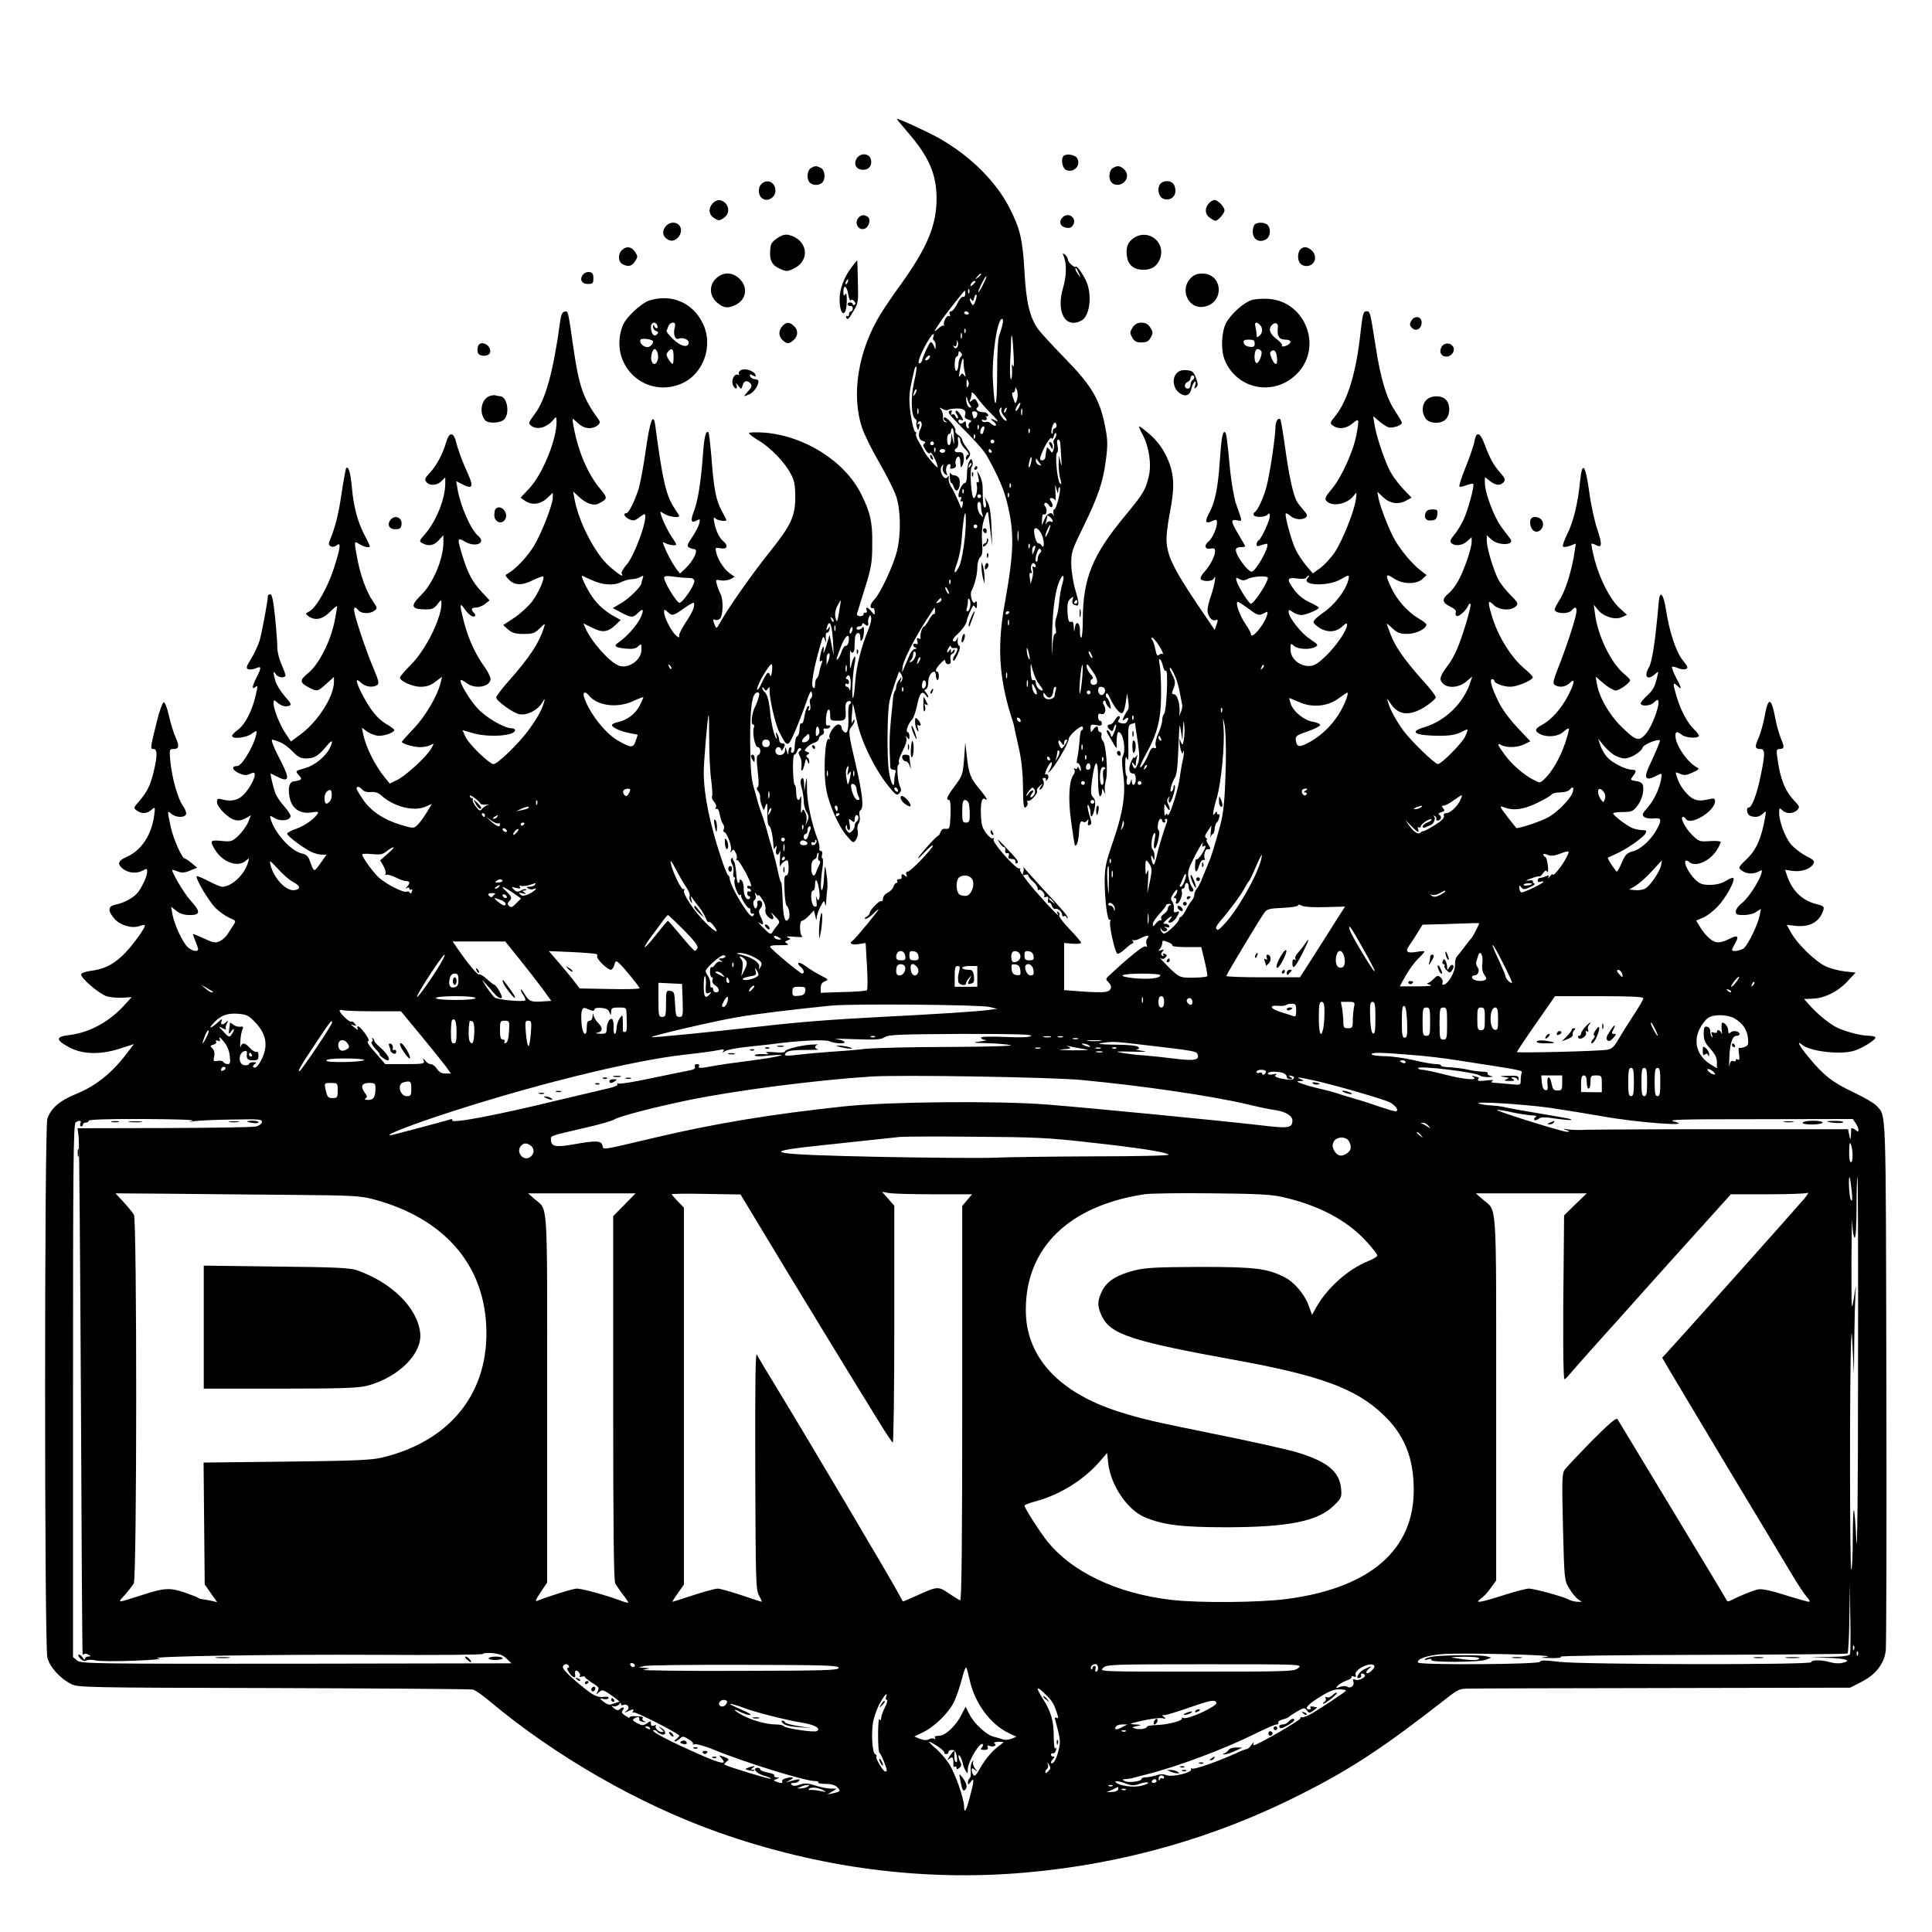 <?xml version="1.0" standalone="no"?>
<!DOCTYPE svg PUBLIC "-//W3C//DTD SVG 20010904//EN"
 "http://www.w3.org/TR/2001/REC-SVG-20010904/DTD/svg10.dtd">
<svg version="1.0" xmlns="http://www.w3.org/2000/svg"
 width="1024pt" height="1024pt" viewBox="0 0 1024 1024"
 preserveAspectRatio="xMidYMid meet">

<g transform="translate(0,1024) scale(0.1,-0.1)"
fill="#000000" stroke="none">
<path d="M4812 9538 c112 -129 152 -221 152 -353 -1 -140 -49 -256 -187 -449
-40 -55 -90 -128 -110 -161 -119 -194 -157 -429 -97 -605 12 -35 53 -118 91
-183 38 -66 78 -145 89 -178 24 -71 26 -196 5 -286 -18 -77 -89 -229 -122
-262 -22 -23 -26 -48 -6 -44 5 1 9 -8 9 -19 0 -20 0 -20 -17 1 -20 24 -34 28
-25 6 3 -8 0 -14 -7 -12 -7 1 -11 -3 -10 -8 1 -6 -7 -11 -18 -11 -13 0 -19 6
-16 16 3 8 21 69 42 135 33 106 38 133 38 230 2 116 -10 169 -59 267 -87 174
-300 308 -513 325 -46 3 -81 2 -81 -3 0 -5 23 -22 51 -39 62 -36 139 -116 170
-176 19 -35 24 -60 24 -124 0 -103 -23 -151 -143 -300 -84 -105 -216 -292
-256 -366 -17 -31 -19 -32 -27 -14 -11 28 -11 37 1 30 6 -4 17 -1 25 5 18 15
20 102 4 132 -6 11 -15 33 -19 49 -8 27 -7 28 20 23 15 -3 38 0 51 6 l23 13
-27 19 c-30 22 -62 71 -71 110 -6 26 -5 27 24 22 34 -7 42 14 14 37 -21 17
-40 56 -48 99 -5 27 -4 32 6 22 11 -11 58 -18 58 -8 0 2 -11 23 -24 47 -31 56
-43 121 -55 283 -6 70 -13 131 -16 134 -13 14 -23 -24 -29 -116 -11 -146 -26
-241 -46 -296 -22 -56 -18 -71 12 -55 19 10 20 9 14 -16 -4 -16 -21 -48 -38
-73 -24 -35 -28 -46 -17 -53 8 -5 20 -9 27 -9 27 0 1 -58 -45 -103 l-29 -27
-21 27 c-22 31 -48 80 -63 118 -9 23 -8 25 9 15 11 -5 29 -10 41 -10 20 0 19
2 -10 45 -25 37 -60 113 -60 132 0 2 10 -3 22 -11 20 -14 78 -23 78 -11 0 2
-11 21 -25 41 -44 65 -64 151 -101 432 -10 82 -28 39 -51 -122 -12 -87 -30
-181 -39 -210 -22 -67 -52 -126 -64 -126 -20 0 -10 -21 15 -32 22 -10 30 -8
55 11 29 21 30 21 30 1 0 -49 -61 -207 -95 -248 -20 -23 -34 -46 -30 -52 15
-24 -15 -6 -66 39 -76 68 -162 235 -184 356 l-7 40 29 -27 c39 -37 79 -51 106
-37 48 25 49 29 8 78 -65 78 -116 196 -140 326 -5 25 -7 45 -5 45 2 0 15 -11
30 -25 30 -28 70 -32 100 -11 14 11 16 19 9 29 -85 117 -105 174 -136 384 -29
202 -27 195 -47 191 -12 -2 -19 -18 -24 -58 -35 -259 -77 -411 -135 -486 -33
-45 -34 -48 -17 -61 33 -24 85 -9 121 37 11 13 12 11 13 -14 1 -95 -74 -279
-145 -355 l-46 -49 23 -16 c36 -25 81 -20 117 13 l31 29 0 -26 c-1 -38 -60
-190 -101 -257 -33 -55 -95 -120 -134 -143 -19 -10 -19 -11 -1 -31 31 -34 71
-36 129 -7 28 14 53 23 56 21 10 -10 -24 -86 -58 -132 -20 -26 -63 -66 -95
-87 l-59 -39 27 -24 c21 -18 39 -23 82 -23 48 0 59 4 85 30 27 27 30 27 23 7
-26 -84 -76 -161 -196 -296 -32 -36 -58 -71 -58 -78 0 -17 88 -81 121 -88 38
-9 95 18 120 57 17 27 19 29 13 8 -11 -42 -40 -93 -88 -157 -51 -68 -160 -173
-180 -173 -21 0 -126 101 -147 141 -10 22 -18 39 -17 39 2 0 25 -7 52 -15 83
-25 226 -16 226 15 0 5 -8 10 -17 10 -41 0 -140 58 -185 109 -44 49 -95 137
-86 147 3 2 16 -5 31 -16 44 -35 127 -21 127 22 0 11 -16 42 -35 68 -45 62
-83 145 -106 234 -24 93 -24 107 3 69 23 -33 46 -48 56 -38 3 3 0 11 -6 17
-18 18 -14 28 12 28 13 0 34 9 47 19 l24 19 -42 45 c-50 54 -73 98 -102 191
-29 95 -28 100 14 75 56 -33 115 -6 69 31 -38 32 -94 158 -109 248 l-7 42 29
-15 c63 -33 67 -17 19 86 -18 41 -39 98 -46 127 -15 65 -38 67 -56 6 -17 -60
-52 -125 -87 -161 -25 -27 -28 -35 -17 -48 17 -21 56 -19 80 5 l20 20 0 -32
c0 -80 -47 -198 -105 -266 -34 -39 -35 -41 -16 -51 32 -18 60 -13 86 15 l25
27 0 -38 c0 -88 -55 -218 -119 -280 -59 -58 -52 -75 29 -75 30 0 43 6 59 28
18 24 20 25 21 6 1 -78 -82 -247 -162 -327 -32 -32 -58 -63 -58 -68 0 -19 66
-49 109 -49 32 0 53 7 79 27 l35 26 -7 -29 c-16 -69 -81 -181 -143 -245 -34
-36 -63 -68 -63 -71 0 -10 62 -28 97 -28 19 0 44 5 55 11 20 11 20 11 2 -21
-25 -43 -136 -144 -181 -165 l-37 -18 -24 29 c-54 66 -102 161 -117 233 l-7
34 30 -22 c17 -11 44 -21 61 -21 32 0 81 18 81 31 0 4 -20 19 -45 33 -46 28
-84 76 -129 163 -32 65 -33 83 -3 55 24 -23 62 -28 86 -13 12 8 8 24 -21 93
-34 80 -76 202 -97 281 -10 39 -2 48 19 22 15 -18 60 -20 84 -2 17 12 17 15
-8 51 -34 50 -65 135 -82 224 -18 96 -18 97 11 78 24 -15 55 -22 55 -11 0 3
-13 32 -30 63 -36 71 -56 147 -65 250 -7 77 -18 113 -30 101 -3 -4 -14 -64
-25 -136 -16 -111 -33 -178 -65 -255 -9 -23 19 -35 40 -18 24 20 19 -15 -16
-124 -34 -103 -93 -207 -130 -227 -22 -11 -22 -12 -4 -25 34 -25 74 -17 112
21 20 20 37 34 39 32 2 -1 -4 -36 -12 -77 -21 -107 -83 -230 -139 -276 -49
-40 -49 -51 6 -80 39 -20 44 -19 89 22 l40 36 0 -26 c0 -79 -88 -215 -183
-283 l-45 -33 -26 39 c-31 44 -66 131 -66 163 0 19 2 20 18 6 23 -20 44 -26
64 -19 15 5 11 13 -22 50 -22 25 -44 61 -50 80 -13 46 -12 61 1 39 10 -17 40
-24 51 -12 4 3 -5 29 -18 57 -13 29 -24 70 -24 92 0 22 -5 95 -12 163 -9 87
-16 122 -25 122 -7 0 -13 -3 -13 -7 0 -26 -32 -196 -44 -238 -9 -27 -29 -72
-46 -98 -25 -40 -27 -49 -14 -54 8 -3 26 -1 40 5 30 14 31 4 4 -48 -24 -48
-27 -68 -6 -51 13 11 13 4 0 -49 -19 -80 -55 -150 -93 -178 -17 -12 -31 -27
-31 -32 0 -19 76 -11 104 11 14 11 26 17 26 12 0 -49 -75 -183 -102 -183 -32
0 -29 -20 6 -37 29 -13 40 -14 61 -5 21 10 25 9 25 -6 0 -26 -42 -93 -71 -115
-29 -21 -59 -25 -102 -14 -23 6 -27 4 -27 -14 0 -27 59 -86 95 -95 19 -5 38
-2 57 9 l28 16 -15 -37 c-8 -20 -32 -52 -51 -71 -34 -32 -40 -33 -90 -28 -61
6 -64 1 -33 -49 40 -65 121 -93 162 -56 19 16 19 16 12 -8 -19 -66 -87 -130
-138 -130 -8 0 -41 14 -72 30 -32 17 -60 28 -62 26 -10 -9 63 -132 99 -168 21
-21 54 -44 74 -53 36 -15 36 -15 20 -40 -9 -14 -23 -36 -31 -48 -8 -13 -27
-29 -41 -36 -22 -10 -34 -8 -81 14 -31 14 -57 25 -59 25 -3 0 3 -16 11 -36 8
-20 15 -40 15 -45 0 -17 -37 -9 -58 14 -27 28 -69 120 -78 171 l-7 40 28 -22
c19 -15 42 -22 71 -22 57 0 58 18 5 76 -35 37 -109 164 -97 164 3 0 16 -4 31
-10 19 -7 36 -6 63 6 l37 15 -30 25 c-16 13 -33 24 -36 24 -14 0 -61 105 -74
167 -19 87 -19 89 3 70 23 -21 71 -22 78 -3 3 8 -4 28 -16 44 -27 37 -58 146
-67 235 -6 63 -5 67 15 67 31 0 34 13 13 61 -11 24 -27 77 -36 117 -10 44 -21
72 -28 69 -6 -2 -22 -46 -35 -98 -36 -146 -37 -149 -18 -149 20 0 21 -34 1
-118 -18 -75 -35 -109 -77 -158 -31 -35 -31 -37 -13 -50 26 -19 54 -18 78 4
20 17 20 16 14 -31 -14 -103 -68 -184 -144 -218 -46 -20 -53 -37 -25 -61 26
-24 73 -30 105 -14 25 14 27 13 27 -3 0 -23 -19 -66 -44 -104 -21 -31 -72 -61
-124 -72 -41 -8 -42 -33 -4 -76 30 -34 93 -52 132 -37 12 5 25 6 27 4 9 -8
-74 -121 -120 -163 -53 -49 -98 -70 -168 -79 -29 -4 -49 -12 -49 -19 0 -21 94
-101 134 -115 20 -6 59 -10 85 -8 l49 3 -32 -35 c-82 -94 -191 -153 -299 -166
-74 -8 -73 -27 2 -66 70 -37 166 -39 269 -5 l72 23 -27 -35 c-87 -117 -172
-186 -284 -231 -83 -34 -129 -74 -148 -129 -16 -48 -16 -2793 0 -2857 13 -50
68 -111 127 -140 35 -18 85 -19 1072 -21 569 -2 1044 -5 1056 -8 12 -2 53 -31
92 -64 347 -290 789 -544 1210 -693 532 -188 1083 -261 1627 -213 516 45 1007
185 1460 415 270 136 440 249 774 510 57 45 69 50 115 50 28 1 495 2 1037 3
l985 2 59 30 c78 40 121 96 130 167 3 29 5 674 3 1433 -3 1478 0 1396 -52
1454 -11 13 -66 45 -121 71 -111 52 -162 92 -241 189 -49 59 -64 90 -32 63 44
-36 210 -54 279 -30 44 15 109 56 109 68 0 6 -15 10 -33 10 -48 0 -145 27
-186 52 -44 27 -92 68 -130 110 l-29 33 49 2 c62 3 135 40 184 95 l40 43 -55
6 c-30 3 -76 15 -101 26 -54 24 -154 120 -186 180 l-23 41 44 -5 c78 -9 130
20 150 83 6 19 1 23 -40 33 -73 19 -125 70 -152 149 l-11 32 39 -6 c46 -7 96
10 111 37 8 16 2 22 -40 43 -27 14 -62 42 -79 61 -32 40 -62 120 -62 167 0 27
1 28 16 14 20 -21 58 -20 79 0 15 16 14 19 -13 48 -51 53 -76 116 -91 224 -7
45 -5 52 9 52 28 0 29 10 9 56 -10 25 -24 74 -30 109 -21 112 -38 113 -57 3
-7 -36 -21 -86 -31 -109 -22 -47 -20 -59 10 -59 25 0 25 -26 0 -146 -19 -93
-46 -164 -62 -164 -16 0 -10 -38 7 -44 27 -10 47 -7 67 11 18 17 19 17 12 -22
-20 -110 -46 -169 -96 -217 -48 -47 -48 -47 -26 -63 25 -18 60 -19 89 -4 18
10 19 8 13 -13 -13 -43 -70 -129 -102 -154 -18 -14 -33 -34 -33 -45 0 -16 7
-19 43 -19 23 0 53 7 66 17 l24 16 -7 -38 c-9 -44 -57 -144 -81 -169 -16 -15
-65 -23 -65 -10 0 3 8 19 17 35 21 36 13 45 -24 26 -56 -28 -79 -29 -111 -2
-17 14 -40 41 -51 61 l-21 35 36 15 c20 8 54 34 77 58 42 43 96 140 84 152 -3
4 -21 -3 -40 -15 -23 -14 -51 -21 -84 -21 -41 0 -54 5 -80 30 -32 32 -60 86
-49 97 3 4 12 1 18 -5 31 -31 111 3 147 62 12 18 21 38 21 43 0 5 -25 7 -57 5
-56 -4 -59 -2 -95 33 -36 36 -66 95 -48 95 5 0 12 -4 15 -10 24 -39 154 40
155 93 0 16 -5 17 -32 11 -54 -13 -78 -8 -110 22 -30 30 -50 61 -62 102 -7 21
-6 21 18 11 21 -10 33 -9 66 6 36 16 39 20 23 28 -50 27 -113 119 -113 167 0
24 8 25 34 5 21 -16 81 -20 90 -7 3 5 -9 21 -25 36 -35 34 -71 100 -93 175
-21 71 -20 78 4 56 26 -24 25 -17 -7 44 -14 28 -24 54 -21 57 3 2 17 -1 31 -7
14 -6 33 -9 42 -5 14 5 11 12 -15 45 -37 45 -72 152 -90 269 -13 83 -32 107
-38 46 -18 -208 -35 -323 -53 -352 -28 -49 -7 -71 33 -35 19 17 19 16 12 -12
-13 -56 -23 -74 -58 -106 -20 -17 -33 -36 -30 -40 8 -14 51 -10 68 6 8 8 17
15 20 15 24 0 -24 -139 -63 -182 -35 -40 -52 -34 -130 43 -64 64 -115 154
-127 224 l-7 39 43 -37 c24 -20 53 -37 64 -37 20 1 76 41 76 55 0 4 -14 18
-32 33 -70 59 -139 201 -154 317 l-7 50 22 -27 c29 -36 92 -56 127 -39 l27 12
-40 37 c-50 46 -105 154 -132 258 -11 43 -18 80 -16 82 2 2 12 -1 24 -7 32
-18 34 3 7 83 -14 41 -34 131 -43 200 -20 144 -37 165 -48 59 -11 -117 -35
-216 -67 -281 -17 -34 -28 -65 -24 -69 4 -4 21 -2 37 4 l31 12 -7 -47 c-13
-90 -46 -197 -75 -245 -17 -27 -30 -52 -30 -57 0 -23 72 -27 90 -5 20 24 30
17 24 -17 -8 -44 -56 -190 -96 -289 -26 -67 -29 -82 -17 -90 24 -15 58 -10 79
11 31 31 26 -1 -12 -73 -37 -68 -87 -123 -135 -149 -38 -20 -41 -33 -12 -48
36 -20 98 -15 125 11 13 12 26 20 29 17 3 -2 -6 -38 -20 -78 -26 -77 -69 -151
-109 -189 -23 -22 -25 -22 -57 -5 -52 26 -116 82 -154 134 -40 54 -43 65 -16
50 29 -15 88 -12 122 6 l30 15 -69 73 c-42 45 -82 99 -100 137 -37 76 -49 119
-33 119 6 0 11 -4 11 -8 0 -14 48 -32 86 -32 33 0 107 30 118 48 2 4 -14 23
-37 42 -75 60 -147 174 -181 289 -22 74 -20 84 9 56 29 -30 94 -34 119 -9 15
14 12 20 -29 61 -25 25 -54 62 -64 82 -26 51 -61 167 -61 204 l0 30 24 -22
c37 -35 127 -32 101 3 -6 7 -27 35 -47 62 -39 52 -88 182 -88 234 l0 31 26
-20 c31 -25 57 -27 74 -6 10 12 7 21 -19 50 -36 41 -53 72 -82 149 -24 65 -44
72 -54 19 -3 -21 -24 -83 -46 -137 -22 -54 -37 -101 -34 -105 3 -3 20 0 37 7
18 6 34 10 36 7 9 -8 -30 -149 -54 -196 -12 -25 -34 -60 -48 -76 -19 -23 -22
-33 -14 -41 19 -19 60 -14 85 10 l23 21 0 -25 c0 -36 -43 -159 -74 -212 -14
-25 -37 -53 -51 -64 -34 -27 -31 -47 11 -67 22 -10 34 -22 30 -31 -3 -7 -1
-16 4 -19 11 -7 54 32 62 56 3 8 8 11 12 8 7 -7 -43 -176 -73 -243 -12 -28
-32 -64 -45 -80 -44 -59 -50 -76 -30 -97 26 -29 85 -25 125 8 l32 27 -8 -25
c-35 -113 -133 -210 -247 -244 -85 -25 -46 -45 86 -45 51 0 83 6 109 19 42 21
42 22 23 -22 -14 -33 -126 -147 -145 -147 -16 0 -140 120 -181 175 -40 54 -73
115 -84 155 -7 21 -5 20 13 -7 41 -65 102 -71 186 -18 30 20 55 42 55 49 0 7
-30 47 -67 87 -96 107 -149 182 -172 245 -12 30 -21 56 -21 58 0 2 14 -9 31
-25 25 -24 40 -29 79 -29 45 0 100 27 100 50 0 4 -20 20 -43 33 -57 34 -113
97 -143 161 -33 70 -31 80 12 51 48 -33 120 -34 153 -4 l22 21 -35 27 c-44 35
-99 101 -132 157 -30 51 -78 174 -88 224 l-6 34 28 -27 c37 -36 80 -43 122
-22 l32 17 -40 41 c-22 23 -52 61 -66 85 -30 47 -80 193 -91 261 l-7 45 31
-26 c17 -15 39 -29 50 -33 21 -6 71 10 71 24 0 5 -16 32 -35 61 -46 68 -78
173 -104 345 -30 189 -29 185 -50 185 -15 0 -19 -15 -30 -112 -22 -209 -68
-361 -133 -442 -30 -37 -30 -40 -13 -52 29 -21 70 -17 104 12 35 29 36 26 20
-61 -15 -84 -79 -226 -129 -285 -33 -39 -40 -53 -31 -64 29 -35 113 -19 147
28 15 20 16 19 10 -23 -9 -63 -71 -217 -112 -279 -19 -28 -53 -65 -75 -82
l-41 -29 -35 41 c-19 23 -43 59 -54 81 -22 42 -62 187 -54 195 3 3 14 -3 25
-13 22 -20 66 -23 83 -6 8 8 4 18 -15 38 -14 16 -30 37 -36 48 -20 39 -42 144
-61 285 -11 78 -22 144 -25 147 -11 12 -26 -11 -26 -41 0 -50 -29 -243 -46
-310 -16 -63 -47 -130 -64 -141 -6 -4 -8 -11 -5 -16 9 -13 59 -11 73 3 9 9 12
8 12 -7 0 -25 -44 -120 -59 -129 -6 -4 -11 -14 -11 -21 0 -12 6 -12 26 -4 15
5 28 8 30 6 14 -14 -60 -146 -82 -147 -21 0 -84 86 -84 115 0 9 9 15 25 15 14
0 25 2 25 4 0 2 -16 30 -35 62 -42 70 -44 83 -8 76 29 -6 29 -11 -6 88 -10 30
-24 109 -31 175 -17 181 -20 205 -30 205 -11 0 -17 -39 -25 -155 -9 -137 -25
-215 -53 -268 -28 -52 -25 -66 13 -49 22 10 25 9 25 -9 0 -28 -24 -81 -43 -98
-27 -21 -22 -44 8 -39 20 4 25 1 25 -14 0 -26 -27 -77 -57 -110 -14 -14 -22
-31 -19 -37 10 -15 63 -14 69 2 16 37 4 -38 -13 -86 -11 -31 -20 -67 -20 -80
0 -32 23 -62 43 -54 13 5 14 1 5 -23 l-10 -29 -35 52 c-168 245 -210 322 -219
403 -4 32 2 90 16 164 15 78 21 135 17 178 -7 87 -53 178 -120 237 -28 25 -55
45 -59 45 -3 0 4 -19 17 -42 35 -63 49 -158 34 -222 -17 -72 -29 -92 -116
-198 -184 -220 -234 -342 -234 -570 0 -49 -4 -88 -8 -88 -5 0 -8 16 -7 36 1
44 -21 58 -27 17 -4 -27 -4 -27 -6 4 -1 23 -5 31 -15 27 -11 -4 -15 7 -18 50
-2 45 1 59 15 72 17 14 18 14 12 -5 -4 -15 -1 -23 10 -27 26 -11 27 1 6 74
-12 38 -22 100 -23 138 -1 66 2 75 65 204 79 163 104 236 119 356 10 77 9 104
-5 175 -27 140 -71 215 -212 359 -67 69 -132 139 -144 157 -44 64 -62 140 -71
303 -10 173 -23 228 -81 341 -72 138 -203 269 -366 363 -53 31 -215 106 -229
106 -3 0 24 -33 58 -72z m388 -752 c0 -2 -8 -10 -17 -17 -16 -13 -17 -12 -4 4
13 16 21 21 21 13z m10 -55 c-28 -56 -35 -52 -8 4 12 24 23 43 26 41 2 -2 -6
-22 -18 -45z m-40 15 c0 -2 -7 -9 -15 -16 -13 -11 -14 -10 -9 4 5 14 24 23 24
12z m-33 -58 c-3 -8 -6 -5 -6 6 -1 11 2 17 5 13 3 -3 4 -12 1 -19z m-21 -7 c0
-10 -6 -17 -12 -14 -6 2 -20 -14 -30 -36 -11 -22 -25 -41 -33 -41 -8 0 -11 -6
-7 -16 3 -8 2 -12 -4 -9 -11 7 -31 -28 -27 -47 2 -7 2 -9 -1 -5 -2 5 -16 -2
-30 -15 -26 -24 -23 -16 14 39 22 33 124 163 128 163 1 0 2 -8 2 -19z m54 -37
c-9 -23 -13 -25 -20 -14 -6 8 -10 20 -10 25 0 6 4 4 9 -3 6 -10 10 -8 14 9 4
13 9 21 12 17 3 -3 1 -18 -5 -34z m-36 -62 c3 -5 -1 -9 -9 -9 -8 0 -15 4 -15
9 0 4 4 8 9 8 6 0 12 -4 15 -8z m180 -59 c-3 -16 -11 -41 -17 -58 -8 -19 -12
-96 -12 -207 0 -185 -13 -209 -22 -43 -8 128 22 335 48 335 5 0 7 -12 3 -27z
m-197 -45 c-3 -8 -6 -5 -6 6 -1 11 2 17 5 13 3 -3 4 -12 1 -19z m-20 -30 c-3
-7 -5 -2 -5 12 0 14 2 19 5 13 2 -7 2 -19 0 -25z m-150 7 c-4 -8 -2 -17 3 -20
6 -4 10 -16 9 -28 0 -22 0 -22 -10 1 -5 13 -13 21 -17 18 -8 -5 -34 -60 -46
-99 -3 -10 -10 -15 -16 -12 -9 6 22 79 58 133 16 25 27 29 19 7z m425 -90 c3
-51 2 -79 -3 -65 -6 18 -7 12 -5 -22 1 -27 -1 -48 -6 -48 -4 0 -6 42 -4 93 3
50 5 103 5 116 2 51 9 12 13 -74z m-300 33 c-6 -6 -12 -5 -17 3 -5 8 -4 10 3
5 8 -5 12 1 13 16 1 18 2 19 6 4 3 -10 0 -23 -5 -28z m20 -50 c-7 -7 -12 -24
-12 -39 0 -15 -4 -31 -10 -34 -6 -4 -10 10 -10 34 0 23 5 41 10 41 6 0 10 8
10 17 0 13 3 14 12 5 9 -9 9 -15 0 -24z m-167 -7 c-3 -6 -11 -11 -17 -11 -6 0
-6 6 2 15 14 17 26 13 15 -4z m182 -23 c0 -13 3 -36 7 -53 6 -23 5 -26 -3 -15
-10 13 -12 13 -21 0 -11 -15 -10 -9 5 65 7 31 13 32 12 3z m-262 -102 c-19
-81 -16 -183 6 -196 6 -4 9 -12 7 -16 -3 -5 -2 -18 2 -28 6 -19 7 -19 12 2 4
14 2 20 -4 15 -7 -4 -8 -1 -3 6 13 22 28 -4 16 -27 -18 -33 -13 -63 10 -69 14
-4 17 -8 9 -13 -9 -6 -8 -14 5 -34 12 -18 21 -23 25 -16 6 10 40 -56 40 -77 0
-9 -60 60 -71 82 -5 11 -18 35 -29 53 -11 18 -18 38 -15 43 4 5 2 9 -3 9 -11
0 -32 113 -32 171 0 39 5 69 26 158 3 13 8 21 11 18 3 -4 -2 -40 -12 -81z
m288 1 c3 -8 2 -20 -3 -26 -5 -9 -7 -4 -7 13 0 29 2 32 10 13z m258 -94 c-7
-23 -10 -25 -15 -10 -14 39 -15 47 -6 47 6 0 10 8 11 18 0 13 2 13 9 -5 5 -12
5 -34 1 -50z m-540 30 c-12 -20 -14 -14 -5 12 4 9 9 14 11 11 3 -2 0 -13 -6
-23z m408 -111 c25 -25 36 -40 24 -34 -30 16 -41 15 -17 -2 10 -8 16 -18 12
-21 -4 -4 -14 0 -23 8 -8 9 -22 14 -29 11 -8 -3 -17 -1 -21 5 -3 7 0 8 9 5 16
-6 23 10 9 19 -5 2 -2 2 5 0 8 -1 12 3 9 9 -2 7 -12 13 -23 13 -28 0 -49 16
-34 25 9 6 9 12 0 29 -10 19 -14 20 -28 9 -14 -11 -15 -11 -9 5 4 10 7 26 7
34 0 9 14 -3 31 -27 17 -24 52 -63 78 -88z m-117 51 c7 -9 7 -13 0 -13 -12 0
-22 25 -21 48 1 13 3 12 6 -3 3 -11 10 -26 15 -32z m258 -13 c-6 -12 -14 -20
-17 -17 -2 3 1 14 8 26 17 26 24 19 9 -9z m-533 -32 c-3 -7 -5 -2 -5 12 0 14
2 19 5 13 2 -7 2 -19 0 -25z m157 19 c4 4 24 7 46 8 40 1 54 -12 44 -39 -3 -8
4 -16 18 -20 18 -5 20 -8 9 -15 -7 -5 -10 -14 -7 -20 4 -6 2 -11 -3 -11 -6 0
-11 10 -11 21 0 17 -3 19 -13 10 -14 -11 -27 -6 -27 10 0 5 7 6 15 3 13 -5 13
-1 -2 24 -10 17 -21 28 -26 25 -4 -2 -3 -11 4 -19 6 -8 9 -17 6 -21 -4 -3 -9
2 -13 11 -3 9 -11 13 -17 9 -6 -4 -8 0 -4 10 4 12 2 14 -10 10 -12 -5 -2 -20
44 -67 105 -106 138 -144 157 -178 56 -101 87 -171 104 -243 39 -158 37 -257
-12 -530 -38 -209 -33 -362 18 -550 10 -33 20 -67 23 -75 3 -8 7 -22 8 -30 1
-8 12 -58 24 -110 15 -65 22 -131 23 -212 1 -98 4 -116 15 -106 8 6 12 17 9
25 -3 8 -2 12 3 9 11 -7 55 40 47 52 -3 5 4 18 17 28 12 10 16 12 10 4 -7 -8
-13 -18 -13 -24 0 -5 6 -1 14 9 9 13 11 26 6 36 -6 11 -5 16 5 16 8 0 11 -5 8
-11 -3 -7 -1 -6 7 1 13 12 5 37 -9 28 -5 -2 -1 11 7 30 9 19 20 35 24 35 8 0
0 -28 -15 -50 -6 -8 -1 -6 10 5 26 24 95 143 97 167 0 9 15 28 31 42 32 28 45
32 45 16 0 -5 -3 -10 -7 -10 -5 0 -9 -24 -11 -52 -2 -29 -7 -70 -11 -90 -5
-21 -5 -36 -1 -33 8 5 20 -19 19 -38 0 -7 -4 -3 -9 8 -5 11 -9 14 -9 7 -1 -7
-6 -10 -13 -6 -7 4 -8 3 -4 -5 4 -6 3 -17 -2 -24 -26 -31 -32 -126 -15 -250 9
-67 18 -124 20 -127 9 -10 19 22 22 67 2 53 8 66 23 57 6 -4 15 0 20 7 7 10 9
8 5 -8 -3 -15 -1 -20 8 -16 10 3 11 12 5 31 -16 52 -21 88 -10 72 5 -8 10 -26
10 -39 0 -36 16 -13 23 31 4 27 1 42 -10 53 -12 13 -13 27 -5 91 16 115 32
118 32 6 0 -55 4 -92 10 -92 6 0 10 10 11 23 0 21 1 21 10 2 9 -18 9 -18 5 3
-2 13 0 37 5 55 13 41 1 194 -15 210 -7 6 -11 19 -8 29 2 10 -1 18 -7 18 -6 0
-11 7 -11 15 0 20 -10 19 -26 -2 -12 -17 -13 -16 -14 6 0 21 3 23 30 18 22 -5
30 -3 30 8 0 8 -4 15 -10 15 -5 0 -10 9 -10 21 0 15 5 19 15 15 21 -8 31 21
17 45 -7 11 -8 20 -2 24 6 3 10 1 10 -5 0 -6 7 -18 15 -27 14 -14 15 -13 9 13
-4 16 -11 32 -17 35 -5 4 -7 13 -5 20 4 9 10 3 19 -16 21 -47 49 -85 64 -85 8
0 16 19 21 53 l8 52 6 -40 c3 -22 3 -42 0 -45 -8 -8 -30 -49 -30 -56 0 -4 7
-1 15 6 16 13 20 3 7 -17 -4 -7 -17 -10 -30 -6 -17 4 -20 9 -12 18 6 8 7 16 2
19 -5 3 -15 -6 -22 -19 -7 -14 -19 -25 -27 -25 -17 0 -17 -14 1 -29 11 -9 15
-7 19 11 4 12 9 20 12 17 3 -3 -1 -21 -9 -39 -13 -31 -14 -32 -20 -12 -4 12
-12 22 -17 22 -5 0 -4 -10 3 -21 7 -12 21 -35 31 -53 9 -17 17 -24 16 -16 -3
38 2 80 9 80 25 0 41 -94 23 -128 -6 -11 -5 -47 2 -95 15 -104 -1 -205 -55
-361 -36 -103 -42 -133 -43 -201 0 -102 14 -217 26 -210 5 4 6 -1 3 -9 -7 -17
23 -155 37 -170 4 -5 22 6 41 23 18 17 37 31 41 31 5 0 5 6 1 13 -4 6 -4 9 1
5 4 -4 20 -1 36 7 37 20 56 20 40 1 -6 -7 -8 -22 -4 -31 4 -13 3 -16 -6 -11
-10 6 -93 -61 -199 -161 -11 -11 -11 -16 3 -29 24 -24 15 -48 -20 -52 -17 -2
-72 -1 -122 3 l-93 7 0 125 0 125 45 -4 c25 -2 45 1 45 5 0 5 -27 37 -61 72
-34 35 -58 68 -55 74 4 5 1 13 -5 17 -8 5 -9 3 -4 -7 19 -31 -30 19 -117 118
-53 61 -86 108 -82 114 4 7 3 9 -3 6 -15 -9 -146 139 -137 154 4 7 3 9 -3 6
-6 -4 -22 8 -36 27 -21 27 -26 46 -28 98 -2 66 5 93 22 83 19 -13 7 9 -31 55
-47 56 -56 80 -66 175 l-8 70 -6 -87 c-7 -82 -9 -90 -48 -142 -42 -56 -51 -76
-32 -76 7 0 10 -29 8 -77 -3 -73 -4 -78 -25 -76 -14 2 -24 -4 -28 -17 -4 -11
-10 -20 -13 -20 -4 0 -31 -27 -60 -60 -58 -66 -63 -82 -7 -23 19 20 37 35 39
32 8 -7 -118 -140 -133 -139 -8 0 -11 -6 -7 -16 5 -14 4 -15 -9 -4 -14 11 -19
7 -16 -12 0 -5 -6 -8 -15 -8 -8 0 -12 -4 -9 -10 3 -5 2 -10 -4 -10 -5 0 -13
-9 -16 -21 -4 -11 -18 -25 -31 -31 -13 -6 -24 -20 -24 -30 0 -11 -4 -17 -8
-14 -10 6 -62 -47 -62 -63 0 -5 -8 -15 -17 -20 -11 -6 -13 -11 -5 -11 7 0 24
11 38 25 14 14 27 25 30 25 6 0 -124 -158 -137 -166 -22 -13 -6 -24 30 -18
l39 6 7 -121 c4 -67 4 -125 0 -129 -3 -4 -60 -9 -126 -10 l-119 -4 0 26 c0 18
7 29 22 35 21 8 19 10 -22 31 -25 13 -60 34 -78 48 -18 14 -36 22 -40 18 -4
-4 1 -13 11 -20 18 -14 23 -36 8 -36 -10 0 -164 128 -169 141 -2 5 9 8 25 9
75 0 78 1 63 10 -12 7 -11 10 5 16 18 7 18 8 -1 16 -11 5 3 6 36 3 30 -3 49
-2 43 1 -16 7 -17 84 -2 84 7 0 23 12 38 28 l25 27 7 -30 c5 -23 7 -25 8 -7 0
12 10 38 20 58 18 33 20 34 24 12 3 -15 5 -9 6 17 1 22 4 52 6 66 2 14 0 50
-5 80 -8 54 -8 52 -14 -44 -2 -20 -6 -40 -9 -44 -9 -8 -8 47 2 115 4 28 4 52
0 52 -4 0 -5 9 -2 20 3 12 0 20 -7 20 -6 0 -10 6 -7 13 2 6 -2 28 -9 47 -32
83 -57 199 -57 270 0 65 -1 69 -7 30 l-7 -45 -1 39 c-2 29 -5 37 -13 29 -8 -8
-8 -22 0 -49 6 -22 11 -54 11 -72 0 -18 7 -43 15 -56 12 -18 13 -29 5 -47
l-11 -24 5 24 c3 13 0 34 -6 45 -11 20 -11 20 -19 1 -4 -11 -5 7 -3 40 2 33 1
52 -2 43 -10 -32 -24 -19 -24 22 0 22 -4 40 -8 40 -4 0 -8 36 -9 80 -1 44 2
80 7 80 5 0 12 9 15 20 4 11 11 17 17 14 7 -4 6 -9 -2 -14 -9 -6 -9 -12 0 -30
7 -12 10 -35 8 -51 -6 -38 8 -28 17 13 6 29 8 31 15 13 7 -16 9 -17 9 -3 1 9
-4 20 -10 24 -8 4 -7 9 2 15 11 6 10 9 -3 14 -16 6 -16 8 0 25 9 9 27 21 40
24 12 4 22 13 22 21 0 7 7 16 16 19 9 4 14 13 10 21 -3 8 -2 14 2 14 18 -3 32
2 32 11 0 5 -6 7 -13 5 -9 -4 -11 7 -9 40 4 50 22 62 22 15 0 -28 2 -30 40
-30 43 0 46 6 41 71 -1 16 4 29 14 32 15 6 22 -8 7 -17 -4 -2 -7 -29 -6 -58 3
-73 -4 -102 -22 -87 -8 6 -14 18 -14 25 0 8 -8 14 -17 14 -21 0 -56 -56 -46
-72 3 -6 2 -8 -4 -5 -21 13 -31 -180 -13 -272 14 -76 66 -193 107 -240 35 -41
36 -42 50 -21 9 13 12 31 9 46 -4 15 -2 32 5 40 6 7 8 25 5 38 -3 14 -2 28 4
31 20 12 12 84 -25 245 -38 161 -40 178 -22 198 9 10 17 25 16 33 0 8 -4 6
-10 -6 -6 -14 -7 -3 -4 35 2 30 5 57 5 60 1 3 10 -38 21 -90 23 -108 91 -249
165 -343 40 -50 47 -55 60 -42 10 10 12 20 6 32 -14 26 -21 112 -11 119 5 3 6
10 3 16 -3 5 6 31 20 58 15 28 24 56 20 66 -5 16 -4 16 5 4 9 -12 11 -11 11 8
0 12 -4 22 -10 22 -12 0 4 46 23 65 8 7 20 41 27 74 14 69 27 83 47 56 7 -11
13 -14 13 -9 0 6 -6 16 -12 23 -10 11 -10 14 0 18 6 3 12 19 12 37 0 30 15 56
32 56 4 0 8 -9 8 -19 0 -11 4 -22 8 -25 4 -2 8 6 8 20 0 13 -4 24 -8 24 -15 0
-8 17 17 44 18 19 25 22 25 12 0 -9 7 -16 16 -16 12 0 15 7 12 24 -3 15 0 27
8 30 8 3 14 11 14 18 0 9 -3 8 -10 -2 -9 -13 -10 -13 -10 0 0 13 -1 13 -10 0
-5 -8 -10 -10 -10 -5 0 6 5 17 10 25 6 9 10 10 10 3 0 -6 9 -10 19 -8 15 3 18
-1 14 -13 -3 -9 -10 -22 -15 -29 -6 -7 -8 -18 -6 -24 2 -6 13 8 23 31 13 28
16 45 9 47 -6 2 -10 16 -8 31 2 15 1 19 -2 10 -3 -10 -10 -18 -15 -18 -16 0
-10 16 14 37 27 25 52 60 52 76 1 11 23 64 33 77 2 2 7 -2 11 -9 6 -9 9 -4 9
14 0 18 -3 23 -9 14 -12 -20 -31 37 -20 59 18 35 31 89 31 126 0 21 7 44 15
53 12 11 14 30 10 80 -3 37 0 84 7 107 12 45 24 64 26 44 1 -7 6 -49 11 -93
l10 -80 -4 102 c-3 69 -9 112 -20 130 l-16 28 6 -27 c3 -16 1 -28 -5 -28 -9 0
-11 20 -12 109 0 18 -7 45 -15 60 l-14 26 6 -34 c5 -22 4 -31 -3 -27 -6 4 -8
-2 -5 -14 6 -24 -4 -70 -16 -70 -13 0 -23 151 -11 165 6 7 7 20 4 30 -6 16 -8
16 -18 -3 -6 -11 -11 -41 -11 -66 0 -27 -4 -46 -11 -46 -12 0 -34 -42 -34 -66
0 -8 4 -12 10 -9 6 4 7 -1 3 -11 -4 -11 -2 -15 4 -11 6 4 8 -3 5 -20 -5 -24
-6 -23 -23 21 -11 25 -27 59 -36 73 -10 15 -17 36 -15 47 2 16 1 18 -6 7 -16
-23 -47 32 -32 56 10 16 11 16 7 -4 -3 -13 2 -28 11 -35 13 -11 15 -10 9 5 -8
20 1 47 15 47 6 0 8 -6 5 -14 -4 -10 0 -12 14 -9 12 3 18 11 15 19 -7 17 3 44
15 44 5 0 9 -15 9 -32 1 -28 2 -30 11 -15 6 10 9 30 7 45 -2 21 -8 27 -25 25
-24 -3 -31 11 -12 23 6 3 9 19 7 35 -3 15 -1 26 4 23 4 -3 8 -13 8 -22 0 -9
12 -29 27 -44 15 -15 21 -28 15 -28 -7 0 -12 -8 -12 -17 0 -15 2 -15 14 2 12
17 11 23 -10 51 -13 17 -24 36 -24 42 0 6 -9 18 -21 26 -12 8 -19 19 -15 24 7
12 -50 79 -60 69 -5 -4 -2 -13 6 -18 13 -9 13 -10 0 -6 -9 2 -14 14 -12 27 1
12 -3 30 -10 38 -11 13 -10 14 8 4 12 -6 24 -8 28 -5z m283 1 c-2 -7 5 -23 16
-35 11 -13 16 -23 10 -23 -15 0 -41 42 -36 58 3 6 7 12 10 12 2 0 3 -6 0 -12z
m26 -3 c-3 -9 -8 -14 -10 -11 -3 3 -2 9 2 15 9 16 15 13 8 -4z m84 -22 c-3
-10 -5 -4 -5 12 0 17 2 24 5 18 2 -7 2 -21 0 -30z m-237 3 c0 -8 -4 -18 -10
-21 -5 -3 -10 -4 -10 -1 0 2 -3 11 -6 20 -4 11 -1 16 10 16 9 0 16 -6 16 -14z
m420 -61 c0 -8 -4 -15 -10 -15 -5 0 -10 -7 -10 -17 0 -9 -2 -14 -5 -11 -9 8 6
58 16 58 5 0 9 -7 9 -15z m-413 -17 c-3 -8 -6 -5 -6 6 -1 11 2 17 5 13 3 -3 4
-12 1 -19z m29 -4 c-3 -9 -6 -18 -6 -20 0 -2 -4 -4 -9 -4 -5 0 -7 9 -4 20 3
11 10 20 15 20 6 0 7 -7 4 -16z m-160 -42 c2 -44 1 -45 -6 -12 l-7 35 -2 -32
c-1 -41 -21 -44 -21 -3 0 17 5 30 10 30 6 0 10 7 10 15 0 8 3 15 8 15 4 0 8
-21 8 -48z m401 26 c-3 -8 -6 -5 -6 6 -1 11 2 17 5 13 3 -3 4 -12 1 -19z m133
-33 c-6 -8 -9 -19 -5 -25 3 -5 3 -20 -1 -32 -6 -21 -7 -21 -20 -3 -8 10 -15
16 -15 12 -1 -4 -3 -11 -4 -17 -1 -5 -3 -19 -4 -30 0 -11 -8 -20 -17 -20 -11
0 -14 6 -8 22 13 43 52 108 58 95 2 -7 8 -2 12 13 4 13 9 19 12 12 2 -7 -1
-19 -8 -27z m-423 3 c-3 -8 -6 -5 -6 6 -1 11 2 17 5 13 3 -3 4 -12 1 -19z
m103 -18 c0 -5 -4 -10 -10 -10 -5 0 -10 5 -10 10 0 6 5 10 10 10 6 0 10 -4 10
-10z m350 -12 c1 -13 3 -48 5 -78 3 -44 2 -48 -4 -20 l-8 35 -2 -45 c0 -25 3
-61 9 -79 7 -26 7 -32 -2 -23 -14 14 -28 155 -15 163 5 4 6 21 2 38 -4 20 -3
31 4 31 6 0 11 -10 11 -22z m-670 2 c0 -5 -4 -10 -10 -10 -5 0 -10 5 -10 10 0
6 5 10 10 10 6 0 10 -4 10 -10z m7 -42 c-3 -8 -6 -5 -6 6 -1 11 2 17 5 13 3
-3 4 -12 1 -19z m53 2 c0 -5 -7 -10 -15 -10 -8 0 -15 5 -15 10 0 6 7 10 15 10
8 0 15 -4 15 -10z m245 0 c3 -5 1 -10 -4 -10 -6 0 -11 5 -11 10 0 6 2 10 4 10
3 0 8 -4 11 -10z m209 -64 c-3 -15 -8 -25 -11 -23 -2 3 -1 17 3 31 3 15 8 25
11 23 2 -3 1 -17 -3 -31z m45 1 c12 -15 12 -17 -3 -11 -9 3 -16 13 -16 22 0 8
1 13 3 11 1 -2 9 -12 16 -22z m-368 -20 c-10 -9 -11 -8 -5 6 3 10 9 15 12 12
3 -3 0 -11 -7 -18z m216 -109 c-3 -8 -6 -5 -6 6 -1 11 2 17 5 13 3 -3 4 -12 1
-19z m252 -19 c0 13 4 21 8 18 9 -9 -18 -117 -29 -117 -5 0 -7 -10 -4 -22 3
-13 3 -17 0 -10 -10 22 -34 12 -48 -20 l-14 -33 1 32 c0 18 4 30 9 27 14 -9
21 25 9 40 -8 9 -8 16 -2 20 5 4 14 -2 20 -11 5 -10 13 -14 17 -10 5 4 3 17
-4 27 -10 16 -10 20 2 20 8 0 16 -6 19 -12 2 -7 3 12 1 42 -2 46 -2 50 5 20 7
-27 9 -30 10 -11z m-502 -11 c-3 -8 -6 -5 -6 6 -1 11 2 17 5 13 3 -3 4 -12 1
-19z m240 -20 c-3 -8 -6 -5 -6 6 -1 11 2 17 5 13 3 -3 4 -12 1 -19z m-147 2
c0 -5 -4 -10 -10 -10 -5 0 -10 5 -10 10 0 6 5 10 10 10 6 0 10 -4 10 -10z m0
-54 c0 -13 3 -33 7 -43 6 -17 6 -17 -10 -1 -18 18 -23 68 -7 68 6 0 10 -11 10
-24z m-81 -88 c-1 -77 -20 -199 -35 -230 -25 -48 -33 -39 -13 13 11 29 22 82
25 118 7 94 15 151 20 151 2 0 4 -24 3 -52z m461 10 c0 -5 -5 -6 -11 -2 -6 3
-16 0 -21 -7 -8 -11 -8 -10 -4 4 3 10 6 23 6 29 0 6 6 6 15 -2 8 -7 15 -17 15
-22z m-400 -28 c0 -5 -4 -10 -10 -10 -5 0 -10 5 -10 10 0 6 5 10 10 10 6 0 10
-4 10 -10z m376 -31 c-9 -19 -15 -29 -16 -22 0 15 22 64 27 60 2 -2 -3 -19
-11 -38z m-159 -41 c-2 -13 -4 -3 -4 22 0 25 2 35 4 23 2 -13 2 -33 0 -45z
m126 25 c14 -37 12 -78 -3 -53 -4 6 -11 11 -16 10 -9 -1 -21 31 -23 63 -2 31
27 18 42 -20z m-66 -65 c-3 -8 -6 -5 -6 6 -1 11 2 17 5 13 3 -3 4 -12 1 -19z
m24 -19 c-9 -22 -10 -22 -10 -3 -1 11 2 24 6 27 12 12 14 0 4 -24z m31 -11
c-7 -7 -12 -20 -12 -31 0 -10 -4 -16 -9 -13 -4 3 -3 21 3 40 7 23 14 32 20 26
7 -7 6 -14 -2 -22z m-22 -69 c0 -6 -5 -7 -11 -3 -7 4 -9 0 -5 -12 3 -11 2 -32
-3 -49 l-8 -30 -5 32 c-3 20 -1 30 6 26 5 -4 7 1 3 10 -8 21 2 49 14 41 5 -3
9 -10 9 -15z m-2355 -73 c58 -27 117 -31 156 -12 17 9 43 16 56 16 13 0 34 5
45 11 18 10 20 9 15 -6 -4 -9 -7 -21 -7 -25 0 -18 -64 -81 -108 -107 l-44 -26
43 -23 c55 -29 64 -29 90 -3 29 29 34 18 13 -27 -19 -39 -72 -99 -113 -127
-32 -21 -23 -29 37 -35 37 -3 52 0 65 13 16 15 17 14 17 -18 0 -55 -69 -104
-120 -85 -49 18 -147 128 -177 199 l-11 25 47 -23 c54 -28 83 -24 124 15 l27
26 -27 15 c-50 26 -94 64 -124 108 -32 46 -65 118 -52 111 4 -2 26 -12 48 -22z
m513 11 c23 0 32 -5 32 -18 0 -24 -62 -114 -79 -114 -14 0 -81 109 -81 133 0
9 13 11 48 6 26 -4 62 -7 80 -7z m1982 -34 c-6 -21 -14 -63 -16 -93 -3 -30 -9
-67 -15 -82 -6 -15 -8 -40 -4 -57 4 -19 3 -31 -4 -31 -6 0 -12 -36 -14 -87 -2
-49 -3 -16 -1 72 3 153 18 257 45 307 16 31 22 14 9 -29z m1090 34 c0 -24 -74
-137 -90 -137 -10 0 -66 88 -75 118 -6 22 -5 23 14 13 16 -9 27 -9 45 1 27 14
106 18 106 5z m210 -2 c-33 -40 111 -44 177 -5 44 26 47 25 39 -6 -14 -54 -75
-133 -131 -170 -32 -22 -55 -44 -53 -52 2 -8 19 -23 38 -34 42 -22 84 -18 117
14 16 15 23 17 23 7 0 -29 -59 -115 -113 -166 -45 -43 -62 -53 -91 -53 -51 0
-96 41 -96 87 0 34 1 35 18 20 21 -19 83 -22 113 -6 18 9 16 13 -28 42 -47 31
-113 115 -113 144 0 12 3 12 22 -1 12 -9 33 -16 45 -16 23 0 93 29 93 39 0 4
-22 16 -49 29 -31 14 -61 38 -80 64 -43 58 -41 69 13 62 27 -4 46 -2 50 5 4 6
10 11 13 11 3 0 0 -7 -7 -15z m-1893 -27 c-3 -8 -6 -5 -6 6 -1 11 2 17 5 13 3
-3 4 -12 1 -19z m-7 -53 c0 -5 -5 -3 -10 5 -5 8 -10 20 -10 25 0 6 5 3 10 -5
5 -8 10 -19 10 -25z m-40 -34 c0 -5 -7 -12 -16 -15 -14 -5 -15 -4 -4 9 14 17
20 19 20 6z m152 -37 c-2 -13 -9 -24 -14 -24 -6 0 -7 7 -4 16 3 9 6 25 6 37 0
16 3 18 9 9 4 -7 6 -24 3 -38z m-695 -29 c-9 -54 -11 -57 -18 -32 -5 20 -3 40
8 63 9 18 18 33 19 31 1 -1 -3 -29 -9 -62z m1263 55 c0 -5 -5 -10 -11 -10 -5
0 -7 5 -4 10 3 6 8 10 11 10 2 0 4 -4 4 -10z m-2034 -33 c-3 -13 -22 -47 -41
-75 -19 -29 -35 -59 -35 -68 0 -16 -2 -16 -20 1 -23 21 -60 94 -60 120 0 17 1
17 18 2 25 -23 30 -22 86 18 27 19 51 33 54 30 2 -2 2 -15 -2 -28z m2940 -2
c50 -38 56 -40 86 -24 18 10 19 8 13 -13 -15 -51 -85 -133 -85 -98 0 6 -13 30
-29 53 -31 45 -56 117 -40 117 5 0 29 -16 55 -35z m-1660 -14 c0 -11 -3 -18
-7 -16 -3 3 -15 -11 -25 -30 -10 -19 -22 -35 -26 -35 -9 0 -23 -41 -19 -59 1
-8 -2 -10 -10 -5 -9 5 -11 1 -7 -14 4 -15 2 -19 -8 -15 -8 3 -14 1 -14 -5 0
-6 6 -13 13 -15 8 -4 7 -6 -3 -6 -8 -1 -20 -13 -27 -28 -6 -16 -19 -44 -27
-63 l-15 -35 3 31 c4 34 65 154 128 251 22 34 41 63 42 63 1 0 2 -9 2 -19z
m394 -5 c0 -3 -4 -8 -10 -11 -5 -3 -10 -1 -10 4 0 6 5 11 10 11 6 0 10 -2 10
-4z m-746 -89 c-40 -98 -65 -197 -71 -279 -3 -49 -9 -88 -12 -88 -8 0 -2 133
9 183 4 20 5 37 1 37 -4 0 -12 -17 -17 -37 -9 -37 -9 -36 -9 21 -1 32 1 53 3
47 7 -20 20 -11 21 14 1 14 1 36 2 49 2 36 29 43 29 8 0 -21 2 -24 10 -12 11
17 13 80 2 65 -10 -14 -32 -17 -32 -5 0 6 7 10 15 10 8 0 15 5 15 11 0 8 5 8
15 -1 14 -12 20 -7 16 14 -1 5 1 16 5 25 6 14 8 14 11 -2 3 -10 -3 -37 -13
-60z m-186 38 c-3 -3 -9 2 -12 12 -6 14 -5 15 5 6 7 -7 10 -15 7 -18z m929
-17 c-3 -7 -5 -2 -5 12 0 14 2 19 5 13 2 -7 2 -19 0 -25z m-932 -84 l4 -79
-11 55 -11 55 -18 -60 c-12 -37 -17 -46 -14 -25 6 43 -9 20 -18 -28 -5 -24 -3
-31 5 -26 8 5 9 2 3 -12 -4 -10 -10 -31 -13 -47 -2 -15 -8 -30 -13 -33 -5 -3
-9 -17 -9 -32 0 -19 -3 -23 -11 -15 -12 12 4 104 39 223 14 50 16 53 24 30 7
-22 7 -22 5 7 -2 17 1 31 7 30 5 -1 11 7 13 18 3 16 2 17 -6 5 -12 -17 -14
-10 -5 15 13 32 24 -2 29 -81z m12 54 c-3 -7 -5 -2 -5 12 0 14 2 19 5 13 2 -7
2 -19 0 -25z m89 -4 c-4 -9 -9 -15 -11 -12 -3 3 -3 13 1 22 4 9 9 15 11 12 3
-3 3 -13 -1 -22z m-18 -55 c-2 -13 -9 -23 -15 -22 -6 2 -17 -13 -23 -32 -6
-19 -16 -37 -21 -40 -10 -7 -5 10 24 82 22 51 42 58 35 12z m1639 -12 c12 -17
24 -39 26 -47 2 -8 2 -11 -1 -7 -2 4 -10 3 -17 -3 -11 -9 -15 -4 -21 27 -4 21
-11 44 -17 51 -5 6 -6 12 -1 12 5 0 19 -15 31 -33z m-679 -77 c0 -9 -3 -7 -8
5 -5 11 -8 29 -8 40 0 16 2 15 8 -5 4 -14 8 -32 8 -40z m-607 8 c-4 -12 -14
-24 -22 -26 -11 -4 -12 -2 -1 9 6 7 12 21 12 32 0 10 4 16 10 12 5 -3 6 -15 1
-27z m939 -3 c0 -5 -5 -3 -10 5 -5 8 -10 20 -10 25 0 6 5 3 10 -5 5 -8 10 -19
10 -25z m-1399 -16 l-10 -24 0 26 c-1 14 2 29 6 33 12 12 14 -9 4 -35z m480
-6 c-12 -20 -14 -14 -5 12 4 9 9 14 11 11 3 -2 0 -13 -6 -23z m1293 -23 c3
-17 10 -29 16 -25 13 8 3 -216 -10 -229 -6 -6 -10 -21 -10 -34 0 -13 -9 -43
-20 -68 -12 -25 -18 -54 -15 -64 5 -15 2 -18 -8 -14 -9 3 -19 -6 -27 -28 -17
-42 -41 -80 -47 -74 -3 2 10 30 27 62 64 114 83 186 84 319 1 66 -3 137 -7
158 -5 24 -5 37 1 33 5 -3 12 -19 16 -36z m-673 -69 c7 -14 20 -34 28 -43 8
-10 10 -18 5 -18 -16 0 -34 23 -34 42 0 10 -5 15 -12 13 -9 -4 -13 10 -15 47
-1 47 0 49 7 19 4 -18 14 -45 21 -60z m-1933 54 c-3 -3 -9 2 -12 12 -6 14 -5
15 5 6 7 -7 10 -15 7 -18z m534 -12 c-4 -28 -7 -33 -11 -20 -8 23 -18 12 -45
-46 -20 -44 -33 -45 -14 -1 17 39 59 104 67 104 4 0 5 -17 3 -37z m395 0 c-3
-10 -5 -4 -5 12 0 17 2 24 5 18 2 -7 2 -21 0 -30z m1248 -48 c-4 -42 -10 -74
-12 -71 -3 2 -2 39 2 81 4 42 10 74 12 71 3 -2 2 -39 -2 -81z m60 41 c27 -40
27 -66 0 -66 -17 0 -21 26 -5 32 6 2 2 13 -10 25 -11 12 -20 30 -20 39 0 21 1
19 35 -30z m896 21 c-10 -9 -11 -8 -5 6 3 10 9 15 12 12 3 -3 0 -11 -7 -18z
m-458 -52 c8 -22 18 -58 21 -80 4 -22 9 -47 11 -56 3 -9 1 -27 -5 -40 l-10
-24 2 25 c2 41 -13 90 -29 90 -11 0 -13 5 -8 18 16 38 16 51 1 80 -9 17 -16
34 -16 39 0 15 17 -13 33 -52z m-1454 17 c6 -12 6 -23 -1 -33 -8 -11 -9 -10
-4 6 6 20 6 20 -9 1 -8 -11 -15 -27 -15 -36 0 -9 -3 -20 -7 -23 -3 -4 -7 -17
-9 -30 -1 -12 -6 -67 -12 -122 -8 -83 -9 -142 -3 -252 1 -7 8 -13 17 -13 11 0
14 -5 10 -16 -3 -9 -6 -27 -6 -40 0 -49 -17 -22 -28 44 -12 69 -10 323 3 377
8 37 48 155 51 155 2 0 8 -8 13 -18z m558 -14 c-3 -7 -5 -2 -5 12 0 14 2 19 5
13 2 -7 2 -19 0 -25z m-828 -35 c-1 -27 -3 -40 -6 -30 -2 9 -9 17 -14 17 -5 0
-9 5 -9 11 0 5 5 7 10 4 6 -3 10 1 10 9 0 9 -5 16 -11 16 -5 0 -7 5 -4 10 14
23 25 7 24 -37z m398 -7 c-10 -26 -25 -18 -19 10 3 17 8 22 15 15 5 -5 7 -17
4 -25z m540 -3 c-3 -10 -5 -4 -5 12 0 17 2 24 5 18 2 -7 2 -21 0 -30z m48 -42
c-9 -8 -25 21 -25 44 0 16 3 14 15 -9 9 -16 13 -32 10 -35z m-1425 29 c8 12
10 10 9 -10 -1 -43 31 -182 51 -219 43 -84 45 -84 80 -6 17 39 44 107 60 153
21 63 29 77 33 60 4 -12 1 -25 -5 -29 -6 -4 -8 -18 -4 -32 3 -14 2 -29 -4 -32
-6 -4 -7 1 -3 11 4 11 3 15 -5 10 -6 -3 -14 -27 -18 -51 -3 -25 -10 -42 -15
-39 -5 3 -10 -4 -10 -15 -1 -12 -2 -27 -3 -33 -1 -7 -5 -16 -10 -20 -9 -6 -13
-27 -15 -70 -1 -10 -6 -18 -12 -18 -6 0 -9 7 -5 15 3 8 1 15 -4 15 -6 0 -10
-10 -11 -22 -1 -22 -1 -22 -9 2 -8 24 -8 24 -9 3 -1 -31 -51 -34 -51 -3 0 11
7 20 15 20 8 0 15 -6 15 -12 0 -9 4 -8 10 2 14 21 12 30 -5 30 -8 0 -15 8 -15
18 0 9 -5 24 -11 32 -8 12 -9 9 -4 -10 4 -18 3 -21 -3 -10 -10 17 -25 79 -29
125 -5 63 -16 105 -29 116 -8 6 -14 17 -14 23 0 6 5 4 10 -4 9 -13 11 -13 20
0z m717 -12 c-3 -8 -6 -5 -6 6 -1 11 2 17 5 13 3 -3 4 -12 1 -19z m809 6 c-3
-9 -6 -22 -6 -29 0 -16 -25 -26 -45 -19 -8 4 -15 13 -15 22 0 13 3 12 14 -4
17 -22 36 -10 39 25 1 11 5 21 10 21 5 0 6 -7 3 -16z m258 7 c10 -15 -5 -40
-20 -34 -18 7 -18 43 0 43 8 0 17 -4 20 -9z m-74 -21 c0 -5 -4 -10 -10 -10 -5
0 -10 5 -10 10 0 6 5 10 10 10 6 0 10 -4 10 -10z m-2659 -16 c46 -56 152 -69
237 -29 28 13 52 22 52 19 0 -3 -9 -23 -20 -45 -22 -42 -66 -76 -113 -86 -15
-3 -30 -9 -33 -14 -7 -12 47 -37 95 -45 23 -4 41 -8 41 -9 0 -1 -5 -16 -11
-34 -13 -36 -25 -36 -96 5 -67 39 -153 150 -178 232 -7 25 7 29 26 6z m899
-13 c-4 -15 -12 -37 -18 -47 -17 -33 -24 -94 -11 -94 6 0 9 -7 5 -15 -10 -26
5 -105 20 -105 17 0 19 -37 2 -42 -8 -3 -9 -25 -2 -86 7 -56 6 -83 -1 -85 -6
-2 -5 -10 3 -20 8 -9 12 -24 11 -34 -1 -10 3 -29 9 -43 l10 -25 10 25 c8 20
10 13 9 -38 -1 -38 3 -66 10 -70 10 -6 20 -55 23 -112 0 -13 1 -13 10 0 8 11
9 8 4 -12 -7 -31 11 -40 19 -10 3 9 3 -8 1 -38 -2 -30 -1 -48 2 -40 7 16 24
30 37 30 4 0 7 -18 7 -40 0 -26 -5 -40 -13 -40 -10 0 -12 -19 -9 -77 1 -43 7
-80 11 -83 13 -9 21 -54 11 -70 -18 -29 -29 5 -32 102 -2 53 -5 94 -8 92 -2
-3 -10 23 -17 58 -7 34 -22 92 -33 128 -11 36 -22 74 -24 85 -3 11 -14 47 -25
80 -12 32 -23 68 -26 80 -3 11 -12 45 -21 75 -12 41 -17 100 -18 235 -1 186
10 265 39 265 10 0 12 -7 5 -29z m3113 -13 c-37 -94 -108 -176 -195 -223 -52
-28 -65 -26 -70 13 -3 20 6 26 61 45 36 12 66 27 68 33 2 6 -14 14 -36 18 -48
7 -105 53 -120 96 -5 17 -9 30 -7 30 2 0 25 -9 51 -21 69 -31 150 -24 208 18
23 17 45 32 49 32 4 1 0 -18 -9 -41z m-656 -60 c-3 -8 -6 -5 -6 6 -1 11 2 17
5 13 3 -3 4 -12 1 -19z m-2718 -155 c0 -76 5 -171 11 -211 5 -41 7 -78 4 -83
-3 -6 2 -19 11 -29 9 -10 14 -24 9 -31 -4 -7 -3 -10 3 -6 7 4 14 -8 18 -31 4
-20 11 -43 17 -49 6 -7 8 -20 4 -28 -3 -8 -2 -15 2 -15 14 0 43 -77 36 -96 -4
-14 -4 -16 4 -5 8 11 12 10 21 -8 7 -12 9 -27 5 -33 -4 -6 -3 -9 2 -6 5 3 26
-29 48 -70 27 -53 33 -73 22 -69 -9 4 -16 2 -16 -3 0 -6 5 -10 10 -10 6 0 10
-5 10 -11 0 -5 -4 -7 -10 -4 -5 3 -10 -1 -10 -9 0 -9 5 -16 11 -16 5 0 7 -5 4
-10 -13 -20 -34 11 -33 46 1 19 -4 40 -10 46 -9 9 -12 9 -12 0 0 -7 -3 -12 -7
-12 -5 0 -9 23 -11 52 -2 29 -7 57 -12 63 -6 7 -8 15 -5 19 3 3 0 2 -6 -3 -8
-6 -7 -15 1 -31 7 -12 10 -33 7 -46 -2 -13 0 -24 5 -24 5 0 6 -5 2 -11 -9 -15
16 -90 28 -83 5 3 7 2 6 -3 -3 -12 38 -74 44 -67 3 3 5 -3 5 -13 -1 -10 4 -17
11 -15 8 1 11 -2 7 -8 -9 -15 -21 -5 -59 53 -38 59 -69 123 -69 143 0 8 -4 14
-7 14 -4 0 -21 42 -38 93 -61 185 -91 332 -92 452 0 60 21 305 26 305 2 0 3
-62 3 -137z m2248 115 c-3 -8 -6 -5 -6 6 -1 11 2 17 5 13 3 -3 4 -12 1 -19z
m-597 -9 c0 -6 -4 -7 -10 -4 -5 3 -10 11 -10 16 0 6 5 7 10 4 6 -3 10 -11 10
-16z m1087 -229 c-5 -194 -11 -256 -31 -330 -27 -99 -47 -165 -61 -195 -7 -16
-21 -50 -31 -75 -9 -25 -23 -52 -31 -61 -7 -8 -13 -23 -13 -32 0 -8 -6 -22
-12 -29 -7 -7 -22 -30 -32 -51 -11 -20 -23 -37 -28 -37 -4 0 -8 -5 -8 -10 0
-17 -69 -82 -82 -78 -7 3 -13 11 -16 19 -3 12 -2 12 6 0 5 -7 15 -10 22 -6 9
6 9 10 -1 17 -11 7 -9 8 4 4 12 -4 17 -2 14 6 -2 7 -12 12 -21 12 -14 -2 -12
2 6 20 25 24 38 25 18 1 -10 -12 -10 -15 3 -15 8 0 22 11 31 25 20 31 20 39 0
31 -12 -4 -15 0 -12 18 1 13 -3 30 -9 38 -10 11 -8 20 7 43 12 18 20 24 20 15
0 -9 -5 -21 -12 -28 -9 -9 -9 -12 0 -12 6 0 9 -7 6 -15 -4 -8 -2 -15 3 -15 14
0 33 47 27 65 -4 8 -1 15 5 15 6 0 11 7 11 15 0 8 5 15 10 15 6 0 10 -8 10
-18 0 -22 9 -33 22 -26 5 3 4 12 -3 20 -6 7 -15 30 -19 50 -7 32 -3 47 36 123
25 47 42 75 39 62 -5 -16 -4 -21 4 -17 14 9 14 0 -1 -27 -13 -25 -34 -48 -39
-42 -2 2 -4 -12 -5 -31 -1 -43 9 -44 22 -1 5 18 15 31 22 29 8 -1 11 2 7 8 -7
12 3 50 13 49 20 -3 21 3 6 26 -9 14 -12 25 -8 25 5 0 4 4 -3 8 -9 6 -7 15 8
37 l20 30 -4 -40 c-2 -22 -2 -32 0 -22 2 9 8 17 12 17 3 0 8 12 9 27 1 15 6
29 10 32 12 8 22 52 11 45 -5 -3 -9 1 -9 8 0 9 -3 9 -10 -2 -16 -25 -13 6 10
84 23 81 42 278 35 368 -4 60 -4 61 5 18 6 -25 9 -119 7 -210z m-222 130 c-6
-30 -9 -32 -15 -15 l-9 20 1 -20 c0 -25 16 -75 17 -56 1 8 3 12 5 10 3 -3 0
-25 -5 -49 -6 -25 -12 -63 -15 -85 -5 -58 -56 -218 -64 -204 -6 8 -9 7 -13 -2
-3 -8 -6 4 -6 26 0 40 0 40 14 15 16 -27 21 -10 6 19 -6 11 -6 22 1 32 8 11 9
11 4 -3 -3 -10 -2 -19 2 -22 10 -6 37 83 28 91 -3 4 -6 -1 -6 -10 0 -9 -5 -19
-10 -22 -14 -9 -2 43 17 73 9 14 15 58 17 120 2 53 5 113 6 132 3 34 3 34 10
-10 l7 -45 3 60 c3 50 4 53 7 20 3 -21 1 -55 -2 -75z m-258 78 c1 -7 7 -50 14
-95 10 -66 9 -88 -1 -113 -9 -23 -15 -28 -21 -18 -5 7 -9 18 -9 23 0 6 5 3 10
-5 8 -13 10 -13 10 2 0 9 3 25 6 35 5 15 4 15 -5 3 -6 -8 -11 -10 -11 -5 -1 6
-7 -5 -15 -23 -16 -35 -11 -62 11 -62 9 0 14 -11 14 -30 0 -31 -19 -43 -21
-12 -1 16 -2 16 -6 0 -7 -28 -26 -21 -21 7 3 14 2 25 -2 25 -3 0 -6 25 -6 56
0 35 3 50 7 38 10 -25 11 -14 9 88 -1 76 1 87 17 91 10 3 18 5 19 6 0 0 1 -5
1 -11z m-1675 -26 c3 -10 0 -23 -7 -29 -9 -8 -12 -4 -11 18 1 32 11 38 18 11z
m-52 -41 c0 -10 -9 -21 -20 -24 -24 -6 -26 6 -4 27 20 21 24 20 24 -3z m1864
-7 c3 -8 2 -12 -4 -9 -6 3 -10 10 -10 16 0 14 7 11 14 -7z m-4674 -16 c19 -6
50 -29 70 -50 31 -32 43 -38 76 -38 41 1 61 13 107 68 29 36 36 28 13 -17 -22
-42 -80 -89 -128 -102 -55 -16 -54 -15 -33 -39 19 -21 15 -25 -30 -32 -25 -4
-31 -47 -16 -100 15 -49 58 -73 113 -64 30 5 38 4 32 -6 -16 -27 -68 -64 -112
-80 -26 -9 -48 -20 -50 -26 -3 -10 74 -69 125 -96 18 -9 44 -16 58 -16 l26 0
-33 -46 c-35 -49 -33 -50 -58 19 -7 19 -19 29 -39 33 -57 12 -143 106 -166
181 -6 22 -6 23 22 6 33 -19 83 -11 83 12 0 8 -16 32 -35 53 -19 21 -39 51
-45 67 -12 31 -29 105 -25 105 1 0 16 -7 31 -15 66 -34 72 -16 25 76 -38 72
-57 119 -48 119 2 0 19 -5 37 -12z m2600 -8 c0 -13 -7 -20 -20 -20 -13 0 -20
7 -20 20 0 13 7 20 20 20 13 0 20 -7 20 -20z m1560 3 c0 9 5 17 11 17 10 0 5
-13 -14 -38 -8 -11 -12 -11 -18 0 -5 7 -9 19 -9 27 0 11 4 9 15 -5 13 -17 14
-17 15 -1z m2921 -68 c15 -8 38 -15 51 -15 30 0 89 36 95 59 4 15 81 46 91 37
3 -3 -22 -62 -58 -139 -28 -60 -18 -77 31 -53 41 21 39 21 33 -16 -10 -52 -38
-111 -73 -150 -27 -31 -29 -37 -16 -48 8 -7 31 -10 50 -8 40 5 44 -6 19 -53
-28 -55 -84 -108 -126 -120 -34 -9 -43 -17 -61 -59 -12 -27 -24 -50 -27 -50
-6 0 -53 71 -48 74 2 1 21 10 43 20 55 24 145 87 156 108 8 15 6 18 -15 18
-14 0 -37 5 -52 10 -30 12 -104 68 -104 79 0 4 23 7 51 7 45 0 55 4 75 30 25
30 39 78 32 111 -2 12 -15 20 -36 23 -31 5 -32 6 -18 25 21 27 20 35 -3 35
-33 0 -105 36 -132 66 -15 16 -31 45 -37 64 l-12 35 31 -38 c18 -21 44 -44 60
-52z m-2824 33 c-3 -7 -5 -2 -5 12 0 14 2 19 5 13 2 -7 2 -19 0 -25z m-132
-44 c-9 -16 -13 -20 -9 -9 4 11 7 28 8 37 0 10 4 14 9 9 5 -5 2 -21 -8 -37z
m152 -6 c-3 -8 -6 -5 -6 6 -1 11 2 17 5 13 3 -3 4 -12 1 -19z m-192 2 c3 -5 1
-10 -4 -10 -6 0 -11 5 -11 10 0 6 2 10 4 10 3 0 8 -4 11 -10z m282 -12 c-3 -8
-6 -5 -6 6 -1 11 2 17 5 13 3 -3 4 -12 1 -19z m-67 -34 c0 -8 -6 -14 -14 -14
-9 0 -12 7 -9 20 6 22 23 18 23 -6z m291 -7 c-10 -9 -11 -8 -5 6 3 10 9 15 12
12 3 -3 0 -11 -7 -18z m-1577 -14 c-4 -22 -3 -25 5 -13 10 13 11 13 10 0 -1
-8 -4 -26 -8 -40 -7 -24 -8 -23 -14 11 -4 20 -5 44 -1 53 10 25 15 19 8 -11z
m1359 10 c-7 -3 -9 -19 -6 -43 4 -26 2 -40 -6 -40 -12 0 -15 57 -5 84 3 9 11
13 17 9 8 -5 8 -8 0 -10z m-1466 -35 c-3 -7 -5 -2 -5 12 0 14 2 19 5 13 2 -7
2 -19 0 -25z m140 0 c-3 -7 -5 -2 -5 12 0 14 2 19 5 13 2 -7 2 -19 0 -25z
m1223 -38 c0 -5 -4 -10 -10 -10 -5 0 -10 5 -10 10 0 6 5 10 10 10 6 0 10 -4
10 -10z m300 0 c0 -5 -4 -10 -10 -10 -5 0 -10 5 -10 10 0 6 5 10 10 10 6 0 10
-4 10 -10z m-1510 -32 c0 -11 5 -28 10 -39 8 -15 7 -19 -4 -19 -8 0 -19 14
-25 31 -15 44 -14 59 4 53 8 -4 15 -15 15 -26z m-2619 -4 c8 -9 25 -14 45 -12
23 2 40 -4 56 -19 64 -58 169 -85 230 -60 l37 16 -29 -48 c-16 -26 -38 -56
-49 -65 -19 -18 -23 -17 -89 3 -90 27 -159 74 -199 135 -18 26 -33 52 -33 57
0 14 16 11 31 -7z m2839 -5 c0 -6 -4 -7 -10 -4 -5 3 -10 11 -10 16 0 6 5 7 10
4 6 -3 10 -11 10 -16z m719 -25 c-6 -8 -14 -12 -17 -9 -3 2 1 11 8 20 8 9 9
15 2 15 -6 0 -16 -8 -21 -17 -6 -10 -11 -14 -11 -9 0 5 8 18 17 28 15 17 18
17 26 3 5 -10 4 -21 -4 -31z m2856 15 c-12 -35 -85 -109 -135 -134 -45 -23
-159 -60 -164 -53 -1 1 -18 23 -38 48 -52 67 -54 72 -23 60 48 -18 99 -11 172
24 39 19 74 39 77 45 4 6 24 11 45 11 22 0 44 6 51 15 17 20 24 12 15 -16z
m-6586 -45 c-18 -22 -29 -17 -29 16 0 17 7 33 18 39 14 8 18 5 20 -15 2 -14
-2 -32 -9 -40z m1591 59 c0 -5 -5 -15 -10 -23 -7 -11 -12 -12 -21 -3 -6 6 -8
16 -5 22 8 12 36 15 36 4z m3580 -3 c-11 -7 -11 -10 -2 -10 7 0 10 -5 7 -10
-8 -13 -25 -3 -25 16 0 8 8 14 18 14 14 0 15 -2 2 -10z m1583 -12 c6 -8 7 -24
3 -34 -7 -19 -8 -19 -22 0 -17 24 -19 59 -2 54 6 -2 16 -11 21 -20z m-4426
-25 c-3 -10 -5 -4 -5 12 0 17 2 24 5 18 2 -7 2 -21 0 -30z m-1529 -34 c1 -3
15 -5 30 -4 15 2 18 0 7 -2 -10 -3 -24 -12 -30 -20 -10 -13 -15 -12 -33 12
-12 15 -19 31 -16 36 3 5 0 9 -5 9 -6 0 -11 5 -11 12 0 10 50 -27 58 -43z
m5189 14 c-19 -34 -52 -63 -73 -63 -10 0 -14 -6 -11 -14 4 -10 -11 -26 -46
-48 -29 -18 -56 -33 -62 -33 -5 0 -13 -4 -16 -8 -10 -13 -35 2 -59 36 l-22 32
31 -32 c35 -36 46 -41 37 -17 -3 8 -2 12 4 9 6 -3 10 -2 10 4 0 13 49 46 57
38 3 -4 -6 -11 -21 -16 -14 -6 -26 -15 -26 -22 0 -6 6 -8 13 -5 6 3 19 9 29
12 18 7 31 41 17 48 -5 2 -4 3 3 2 7 -2 12 -9 11 -15 -4 -14 14 -14 23 0 3 6
1 15 -6 19 -9 6 -6 10 9 15 18 5 20 9 10 21 -9 11 -8 14 3 14 8 0 33 13 54 29
21 15 40 27 42 26 2 -2 -3 -16 -11 -32z m-4890 -15 c-3 -8 -6 -5 -6 6 -1 11 2
17 5 13 3 -3 4 -12 1 -19z m2287 6 c3 -9 6 -36 6 -60 0 -37 -3 -44 -20 -44
-18 0 -20 7 -20 60 0 45 4 60 14 60 8 0 17 -7 20 -16z m666 6 c0 -5 -4 -10
-10 -10 -5 0 -10 5 -10 10 0 6 5 10 10 10 6 0 10 -4 10 -10z m-3001 -34 c-2
-2 -18 -7 -34 -10 l-30 -6 30 14 c26 12 46 14 34 2z m1641 -1 c0 -8 -2 -15 -4
-15 -2 0 -6 7 -10 15 -3 8 -1 15 4 15 6 0 10 -7 10 -15z m3090 5 c-8 -5 -22
-9 -30 -9 -10 0 -8 3 5 9 27 12 43 12 25 0z m-3449 -27 c-12 -20 -14 -14 -5
12 4 9 9 14 11 11 3 -2 0 -13 -6 -23z m-1511 -13 c0 -5 -2 -10 -4 -10 -3 0 -8
5 -11 10 -3 6 -1 10 4 10 6 0 11 -4 11 -10z m1880 6 c0 -3 -4 -8 -10 -11 -5
-3 -10 -1 -10 4 0 6 5 11 10 11 6 0 10 -2 10 -4z m-1815 -16 c-3 -5 -12 -10
-18 -10 -7 0 -6 4 3 10 19 12 23 12 15 0z m1915 -4 c0 -8 -4 -18 -10 -21 -5
-3 -10 -13 -10 -21 0 -9 -6 -22 -14 -29 -12 -12 -16 -12 -26 0 -7 8 -10 20 -7
27 4 8 6 7 6 -4 1 -10 5 -18 11 -18 5 0 7 14 3 33 -6 29 -5 31 10 18 15 -12
17 -11 17 8 0 11 5 21 10 21 6 0 10 -6 10 -14z m-1909 -30 c5 3 9 0 9 -5 0
-18 -17 -12 -47 15 l-28 26 29 -21 c15 -11 32 -18 37 -15z m3519 14 c0 -5 5
-10 11 -10 5 0 7 5 4 10 -3 6 -1 10 5 10 7 0 9 -7 5 -17 -17 -46 -44 -133 -55
-183 -10 -43 -15 -50 -21 -35 -11 28 -10 55 1 30 8 -18 9 -18 9 6 1 14 -4 30
-10 36 -12 12 -4 78 10 88 5 2 6 -10 2 -28 -13 -60 1 -75 16 -18 8 33 10 57 4
60 -11 7 -2 61 10 61 5 0 9 -4 9 -10z m-210 -37 c-11 -17 -11 -17 -6 0 3 10 6
24 7 30 0 9 2 9 5 0 3 -7 0 -20 -6 -30z m-3170 23 c0 -3 -4 -8 -10 -11 -5 -3
-10 -1 -10 4 0 6 5 11 10 11 6 0 10 -2 10 -4z m1477 -28 c-3 -8 -6 -5 -6 6 -1
11 2 17 5 13 3 -3 4 -12 1 -19z m38 -5 c-4 -10 -10 -26 -12 -35 -6 -22 -23
-24 -23 -3 0 8 5 15 10 15 6 0 10 9 10 20 0 11 5 20 11 20 7 0 8 -7 4 -17z
m-1610 -3 c3 -5 2 -10 -4 -10 -5 0 -13 5 -16 10 -3 6 -2 10 4 10 5 0 13 -4 16
-10z m51 -15 c-9 -9 -16 -13 -16 -8 0 12 22 34 28 28 2 -2 -3 -11 -12 -20z
m1424 -35 c0 -5 -4 -10 -10 -10 -5 0 -10 5 -10 10 0 6 5 10 10 10 6 0 10 -4
10 -10z m120 -21 c0 -5 -9 -9 -20 -9 -19 0 -26 11 -14 23 8 8 34 -3 34 -14z
m45 2 c-8 -14 -25 -14 -25 0 0 5 5 7 10 4 6 -3 10 -1 10 6 0 7 3 10 6 6 3 -3
3 -10 -1 -16z m-168 -38 c-3 -10 -5 -4 -5 12 0 17 2 24 5 18 2 -7 2 -21 0 -30z
m-2102 -18 l-40 -35 18 -31 c9 -17 14 -36 10 -41 -3 -6 -2 -8 4 -5 6 4 27 -3
49 -13 21 -11 46 -20 56 -20 21 0 23 -11 6 -29 -10 -11 -10 -13 0 -7 6 4 12 2
12 -4 0 -6 4 -8 10 -5 6 4 7 -1 3 -11 -4 -10 -8 -13 -10 -7 -3 7 -10 10 -18 7
-16 -7 -101 36 -143 71 -29 24 -92 110 -92 126 0 4 24 5 53 2 43 -4 56 -2 77
16 14 11 30 20 35 20 6 0 -8 -15 -30 -34z m6245 -24 c-20 -40 -70 -101 -70
-86 0 5 -7 0 -16 -11 -8 -10 -12 -13 -8 -5 6 11 3 13 -12 7 -10 -5 -25 -9 -31
-9 -7 0 -13 -6 -13 -13 0 -8 6 -11 15 -8 8 4 15 3 15 0 0 -8 -100 -56 -115
-56 -6 0 -11 10 -12 21 -2 18 0 19 10 6 11 -13 16 -13 47 1 19 8 29 17 22 19
-6 3 -10 8 -7 12 2 5 -8 6 -23 4 -19 -3 -15 1 13 11 21 8 41 13 44 11 2 -3 11
5 19 16 11 16 16 18 23 8 4 -7 6 7 3 32 -2 24 -9 46 -14 47 -6 2 -10 8 -10 13
0 5 10 4 23 -2 16 -7 33 -6 62 5 57 21 58 20 35 -23z m-3963 9 c-3 -10 0 -21
5 -22 7 -3 7 -10 0 -23 -6 -11 -13 -28 -16 -37 -10 -32 -26 -19 -26 21 0 25 5
41 15 45 8 3 15 12 15 21 0 8 3 15 6 15 4 0 4 -9 1 -20z m2347 -17 c-21 -84
-126 -269 -194 -340 -34 -36 -36 -37 -44 -24 -3 4 6 21 20 37 50 57 111 140
129 174 10 19 21 37 25 40 3 3 19 35 35 73 32 72 39 83 29 40z m-2524 7 c0 -5
-5 -10 -11 -10 -5 0 -7 5 -4 10 3 6 8 10 11 10 2 0 4 -4 4 -10z m-523 -152
c14 -20 22 -42 18 -47 -3 -6 -1 -19 5 -28 9 -15 10 -14 5 7 -5 23 -4 23 7 6 7
-10 23 -31 35 -46 12 -15 27 -40 33 -55 6 -15 13 -25 17 -22 3 4 15 -5 25 -19
36 -46 10 -37 -40 13 -63 63 -126 158 -116 174 4 7 3 10 -3 6 -11 -7 -57 88
-68 138 -4 21 4 11 26 -30 17 -33 42 -77 56 -97z m2250 130 c-3 -8 -6 -5 -6 6
-1 11 2 17 5 13 3 -3 4 -12 1 -19z m-4333 -103 c39 -21 42 -38 7 -43 -44 -7
-110 63 -127 133 -7 28 -5 27 39 -20 25 -28 61 -60 81 -70z m4540 93 c12 -20
12 -32 1 -88 l-14 -65 4 70 c3 48 2 62 -4 45 -8 -22 -9 -20 -10 18 -1 48 3 51
23 20z m2710 -5 c-9 -37 -59 -110 -85 -123 -11 -6 -34 -10 -52 -8 l-32 3 35
21 c19 12 58 46 85 76 28 31 51 56 53 57 1 1 -1 -11 -4 -26z m-2927 -85 c0
-80 0 -81 -6 -23 -5 54 -3 105 4 105 2 0 3 -37 2 -82z m20 25 c-3 -10 -5 -4
-5 12 0 17 2 24 5 18 2 -7 2 -21 0 -30z m382 -21 c-6 -18 -15 -32 -21 -32 -5
0 -7 4 -4 9 3 4 10 21 16 36 14 38 23 26 9 -13z m-1129 12 c21 -24 1 -88 -28
-92 -13 -2 -30 2 -38 8 -17 15 -19 71 -2 88 17 17 53 15 68 -4z m-2487 -11 c3
-5 -6 -9 -20 -10 -19 -1 -22 1 -12 8 17 11 26 11 32 2z m1680 -60 c5 -42 -7
-60 -17 -25 -2 9 -2 0 1 -21 4 -31 3 -36 -11 -31 -18 7 -23 84 -6 84 6 0 10
15 10 33 1 43 16 17 23 -40z m-1508 37 c-3 -5 -16 -10 -28 -10 -17 0 -19 -2
-8 -9 8 -5 21 -7 29 -3 29 11 2 -15 -28 -28 -25 -10 -33 -10 -43 0 -10 10 -7
11 13 5 19 -5 21 -4 10 4 -12 9 -13 11 -1 11 8 0 12 3 9 6 -4 3 -16 1 -27 -6
-17 -9 -25 -8 -37 5 -15 15 -14 15 11 9 20 -5 26 -4 21 4 -4 7 -2 10 6 7 7 -3
27 -1 43 4 17 5 31 10 33 10 2 1 0 -3 -3 -9z m5285 6 c0 -7 -40 -14 -44 -7 -3
4 6 8 20 9 13 1 24 0 24 -2z m-5475 -16 c-3 -5 -12 -10 -18 -10 -7 0 -6 4 3
10 19 12 23 12 15 0z m72 -31 l45 -31 -26 -26 c-20 -21 -28 -24 -38 -14 -9 9
-9 15 0 24 17 17 15 26 -14 53 -37 34 -22 31 33 -6z m4943 6 c0 -2 -13 -11
-28 -19 -20 -10 -32 -12 -43 -4 -12 8 -12 9 2 5 8 -3 26 1 40 9 28 15 29 16
29 9z m-5037 -14 c-4 -3 -10 -10 -14 -14 -3 -4 -11 -2 -17 5 -8 10 -5 13 15
14 13 1 21 -1 16 -5z m1397 -6 c0 6 10 -5 21 -23 12 -18 19 -41 16 -53 -3 -12
2 -27 16 -40 24 -22 36 -8 16 19 -7 9 1 4 17 -13 29 -29 29 -31 14 -50 -10
-11 -21 -27 -26 -36 -8 -14 -15 -11 -49 24 -22 22 -32 34 -22 27 25 -18 28
-10 10 28 -12 25 -13 36 -4 45 16 16 14 44 -4 44 -9 0 -14 -6 -11 -12 2 -7 1
-18 -4 -25 -6 -9 -10 -6 -15 10 -4 13 -3 25 4 30 7 3 9 15 5 26 -5 16 -4 16 5
4 6 -8 11 -10 11 -5z m-1335 -5 c3 -5 2 -10 -4 -10 -5 0 -13 5 -16 10 -3 6 -2
10 4 10 5 0 13 -4 16 -10z m-31 -20 c14 -5 26 -14 26 -20 0 -15 -12 -12 -40
10 -28 22 -24 25 14 10z m3255 -49 c-1 -13 -2 -13 -6 2 -2 9 -11 17 -19 17 -8
0 -12 5 -9 10 9 15 35 -8 34 -29z m294 22 c-7 -2 -13 -11 -13 -18 0 -8 -9 -21
-21 -29 -12 -8 -18 -19 -14 -25 3 -7 2 -10 -4 -9 -5 2 -17 -6 -25 -17 -13 -17
-15 -18 -16 -3 0 9 16 33 35 54 19 20 35 41 35 45 0 5 8 9 18 8 10 0 12 -3 5
-6z m823 -11 l103 3 -16 -25 c-9 -14 -42 -65 -73 -115 -31 -49 -78 -123 -103
-162 l-47 -73 -195 0 c-107 0 -195 3 -195 7 0 8 177 302 201 335 15 20 28 23
98 26 45 2 81 8 81 13 0 6 9 5 21 -2 13 -6 61 -9 125 -7z m-939 -84 c-2 -13
-4 -3 -4 22 0 25 2 35 4 23 2 -13 2 -33 0 -45z m-2463 -37 c54 -55 77 -84 73
-95 -4 -9 -10 -16 -14 -16 -4 0 -37 36 -73 80 -36 43 -67 79 -70 79 -3 0 -29
-31 -59 -69 -30 -39 -58 -70 -63 -70 -4 0 8 21 28 48 19 26 47 64 62 84 15 21
29 37 32 38 3 0 41 -36 84 -79z m4216 35 c0 -6 -34 -71 -39 -76 -3 -3 -19 -23
-36 -45 -16 -22 -35 -46 -42 -53 -7 -7 -12 -27 -11 -45 1 -41 -38 -106 -64
-107 -4 0 -5 6 -2 13 3 8 -2 20 -11 27 -13 11 -19 10 -36 -8 -11 -12 -25 -22
-32 -23 -7 -1 -1 -5 13 -9 16 -5 -7 -8 -68 -8 l-93 0 31 56 c18 31 47 72 66
90 19 18 34 36 34 39 0 2 -18 2 -40 -2 -53 -9 -64 0 -41 33 11 15 31 46 45 69
l26 42 117 3 c65 2 133 4 151 5 17 1 32 0 32 -1z m-627 -113 c68 -121 82 -151
69 -138 -16 15 -119 188 -127 213 -13 43 4 21 58 -75z m-3083 37 c13 -8 13
-10 -2 -10 -9 0 -20 5 -23 10 -8 13 5 13 25 0z m2084 -42 c-3 -4 30 -8 74 -8
l79 0 18 -75 c10 -42 16 -77 14 -79 -6 -6 -58 -9 -107 -8 -39 2 -50 8 -100 58
-32 32 -50 52 -42 46 11 -7 18 -6 27 3 10 10 9 14 -3 19 -10 4 -13 2 -8 -6 4
-7 3 -8 -5 -4 -9 6 -9 11 0 22 10 12 8 13 -7 8 -16 -6 -17 -5 -6 7 6 7 12 21
12 30 0 15 4 16 29 6 17 -6 28 -15 25 -19z m-3462 -70 c41 -51 96 -122 123
-158 l47 -65 -47 -3 c-61 -4 -71 0 -95 40 -11 18 -20 28 -20 23 0 -6 7 -20 15
-31 8 -12 12 -24 9 -26 -9 -10 -149 3 -162 15 -8 6 -27 31 -44 56 -28 44 -28
44 -3 16 15 -16 36 -40 46 -52 17 -21 39 -31 39 -18 0 13 -31 65 -39 65 -4 0
-22 14 -40 30 -17 17 -36 28 -41 25 -8 -5 -59 56 -119 143 l-22 32 139 0 140
0 74 -92z m5262 -127 c-6 -6 -34 21 -34 33 0 6 -16 44 -35 85 -55 114 -40 108
19 -9 30 -58 52 -107 50 -109z m-4856 153 c7 -2 11 -8 7 -13 -6 -11 54 -71 72
-71 7 0 15 11 19 25 5 22 9 24 22 13 22 -18 112 -128 112 -136 0 -4 -71 -6
-159 -4 l-159 3 -23 31 c-13 18 -50 62 -82 100 l-58 67 118 -5 c65 -3 124 -8
131 -10z m1640 -12 c3 -18 -1 -22 -22 -22 -19 0 -26 5 -26 18 0 39 43 43 48 4z
m70 1 c3 -19 -1 -23 -22 -23 -21 0 -26 5 -26 26 0 21 4 25 23 22 14 -2 23 -11
25 -25z m540 3 c4 -19 -13 -36 -35 -36 -14 0 -18 42 -6 54 12 12 38 1 41 -18z
m70 -3 c3 -19 -1 -23 -22 -23 -21 0 -26 5 -26 26 0 21 4 25 23 22 14 -2 23
-11 25 -25z m1648 -9 c7 -39 -5 -60 -30 -51 -16 6 -21 42 -10 71 11 28 33 17
40 -20z m-3136 6 c47 -24 54 -35 40 -57 -10 -15 -11 -15 -6 -1 7 25 -39 56
-109 71 -14 3 -12 5 8 6 15 0 45 -8 67 -19z m3867 -33 c-4 -27 0 -48 10 -63
14 -21 14 -24 0 -30 -23 -8 -60 -1 -65 14 -2 6 4 12 12 12 21 0 31 26 17 44
-6 7 -9 21 -6 30 3 9 7 23 10 32 10 31 27 1 22 -39z m-5508 21 c-32 -63 -139
-217 -139 -201 0 15 135 223 146 223 3 0 -1 -10 -7 -22z m1495 10 c-3 -4 -13
-8 -22 -8 -15 0 -15 -2 -2 -11 13 -10 13 -10 -1 -6 -9 3 -21 -4 -28 -14 -6
-11 -15 -18 -20 -15 -4 3 -8 -8 -8 -24 0 -17 5 -30 10 -30 5 0 7 -7 3 -15 -3
-9 3 -20 14 -27 24 -15 26 -38 5 -38 -8 0 -15 7 -15 16 0 8 -4 13 -8 10 -5 -3
-8 5 -7 17 1 12 -4 31 -11 42 -8 11 -14 23 -14 28 0 15 77 84 94 84 8 0 13 -4
10 -9z m110 -20 c7 -11 5 -25 -8 -49 l-17 -34 6 38 c4 25 2 44 -7 54 -11 14
-11 15 1 12 8 -3 19 -12 25 -21z m-67 -30 c-3 -8 -6 -5 -6 6 -1 11 2 17 5 13
3 -3 4 -12 1 -19z m908 2 c11 -18 -6 -50 -26 -50 -13 0 -19 7 -19 23 0 13 3
27 7 30 10 10 31 8 38 -3z m65 -5 c7 -8 10 -22 6 -30 -9 -24 -33 -18 -38 10
-7 37 9 47 32 20z m548 -18 c3 -25 0 -28 -20 -25 -17 2 -24 11 -26 31 -3 25 0
28 20 25 17 -2 24 -11 26 -31z m70 0 c3 -21 -1 -27 -16 -27 -19 0 -37 42 -24
55 14 14 37 -3 40 -28z m-394 -4 c-7 -30 -7 -29 -5 -55 1 -18 41 -27 41 -10 0
5 7 17 16 28 15 18 15 18 5 -3 -15 -29 -14 -32 7 -26 14 3 17 12 14 39 -4 30
-8 34 -33 34 -16 0 -29 5 -29 10 0 6 18 10 40 10 l40 0 0 -55 0 -55 -60 0 -60
0 0 55 c0 43 3 55 15 55 12 0 14 -7 9 -27z m-1064 -20 c0 -15 -71 -36 -83 -24
-4 4 10 11 33 15 37 6 41 9 35 29 -5 17 -4 19 4 7 6 -8 11 -20 11 -27z m4579
2 c3 -17 2 -17 -13 -3 -19 20 -21 31 -3 26 6 -3 14 -13 16 -23z m-4768 -2 c13
-15 12 -15 -11 -3 -34 17 -36 20 -18 20 9 0 22 -7 29 -17z m-1401 -27 c0 -26
-5 -35 -21 -39 -24 -6 -34 12 -25 48 4 16 13 25 26 25 16 0 20 -7 20 -34z
m3720 25 c0 -16 -58 -23 -136 -16 -49 5 -71 11 -63 16 19 12 199 11 199 0z
m-2409 -56 c-2 -39 0 -44 16 -38 15 6 16 5 3 -9 -23 -24 -30 -12 -30 49 0 31
3 53 7 49 4 -3 6 -26 4 -51z m5462 21 c-10 -14 -22 -26 -26 -26 -5 0 2 13 15
29 28 35 37 32 11 -3z m-5339 9 c3 -8 1 -15 -4 -15 -6 0 -10 7 -10 15 0 8 2
15 4 15 2 0 6 -7 10 -15z m5427 -28 c-10 -9 -11 -8 -5 6 3 10 9 15 12 12 3 -3
0 -11 -7 -18z m-5673 -79 c3 -82 1 -88 -17 -88 -18 0 -20 8 -23 68 -3 61 -5
67 -25 70 -22 3 -23 0 -23 -67 0 -64 -2 -71 -20 -71 -19 0 -20 7 -20 90 l0 91
63 -3 62 -3 3 -87z m-2489 45 c2 -2 0 -3 -6 -3 -6 0 -21 9 -34 21 l-24 20 30
-17 c17 -10 32 -19 34 -21z m2857 12 c-9 -9 -16 -13 -16 -8 0 12 22 34 28 28
2 -2 -3 -11 -12 -20z m282 -7 c-2 -18 -11 -24 -35 -26 -30 -3 -33 -1 -33 22 0
23 4 26 36 26 31 0 35 -3 32 -22z m4907 -6 c-3 -3 -11 0 -18 7 -9 10 -8 11 6
5 10 -3 15 -9 12 -12z m-6655 -32 c0 -6 -42 -10 -105 -10 -63 0 -105 4 -105
10 0 6 42 10 105 10 63 0 105 -4 105 -10z m1335 -22 c-4 -14 -13 -25 -20 -25
-11 0 -11 5 1 30 18 33 28 31 19 -5z m2202 0 c-3 -7 -5 -2 -5 12 0 14 2 19 5
13 2 -7 2 -19 0 -25z m113 2 c0 -20 -5 -30 -15 -30 -10 0 -15 10 -15 30 0 20
5 30 15 30 10 0 15 -10 15 -30z m2540 19 c0 -7 -24 -48 -54 -93 -29 -44 -65
-102 -80 -128 -22 -38 -34 -48 -59 -52 -49 -8 -477 -18 -477 -12 0 3 45 71
101 151 l101 145 234 0 c168 0 234 -3 234 -11z m-2390 -19 c0 -13 -5 -18 -15
-14 -8 4 -15 12 -15 20 0 8 7 14 15 14 8 0 15 -9 15 -20z m700 -54 c0 -29 -3
-68 -6 -85 -12 -58 -24 -31 -24 54 0 69 3 85 15 85 11 0 15 -13 15 -54z m156
23 c-3 -17 -6 -49 -6 -70 0 -35 -3 -39 -25 -39 -22 0 -25 5 -25 33 0 17 -3 49
-6 70 l-7 37 38 0 c37 0 37 -1 31 -31z m114 -55 c0 -64 -3 -85 -12 -82 -9 3
-14 32 -16 86 -2 68 0 82 13 82 12 0 15 -15 15 -86z m-2045 59 l40 -10 -45 -6
c-54 -8 -292 -23 -570 -37 -265 -14 -425 -26 -635 -50 -266 -30 -578 -61 -581
-57 -7 6 341 87 456 106 111 19 307 42 495 61 114 11 786 5 840 -7z m1625 -19
c0 -30 -3 -35 -17 -29 -10 4 -39 13 -65 21 -56 17 -64 37 -14 33 19 -2 38 0
42 4 4 4 18 7 31 7 20 0 23 -5 23 -36z m588 -62 c2 -68 0 -82 -13 -82 -12 0
-15 15 -15 86 0 64 3 85 13 82 8 -3 13 -32 15 -86z m-4323 62 c8 -3 15 -1 15
5 0 7 14 11 36 9 26 -2 39 -8 44 -23 8 -19 9 -19 9 3 1 19 6 22 41 22 40 0 40
0 41 -40 3 -83 2 -90 -11 -90 -5 0 -9 3 -9 8 1 4 1 25 0 47 -1 39 -1 39 -17
17 -8 -12 -16 -36 -16 -52 -1 -17 -5 -30 -9 -30 -5 0 -8 16 -7 35 1 19 -2 38
-6 42 -11 12 -29 -15 -30 -46 -1 -29 -4 -31 -36 -30 -23 1 -28 3 -12 6 27 5
28 26 3 50 -10 10 -21 27 -24 38 -4 18 -5 18 -6 -2 -1 -13 -7 -23 -16 -23 -11
0 -15 -11 -15 -36 0 -58 -25 -36 -28 26 -4 63 3 84 23 76 8 -3 22 -9 30 -12z
m4445 -59 c0 -68 -2 -75 -20 -75 -18 0 -20 7 -20 75 0 68 2 75 20 75 18 0 20
-7 20 -75z m90 -10 c0 -78 -2 -85 -20 -85 -18 0 -20 7 -20 85 0 78 2 85 20 85
18 0 20 -7 20 -85z m200 25 c0 -53 -2 -60 -20 -60 -18 0 -20 7 -20 60 0 53 2
60 20 60 18 0 20 -7 20 -60z m70 -1 c0 -52 -2 -60 -17 -57 -32 6 -29 118 2
118 12 0 15 -14 15 -61z m-5962 41 l147 0 105 -127 c58 -70 117 -144 133 -165
l27 -38 -29 0 c-20 0 -34 8 -45 25 -9 14 -24 25 -33 25 -9 0 -22 8 -29 18 -13
16 -14 16 -8 0 6 -16 -3 -18 -99 -18 l-105 0 -33 38 c-62 70 -68 81 -56 85 11
3 -41 77 -56 77 -5 0 -5 -6 -1 -12 5 -8 1 -8 -12 2 -29 22 -30 24 -10 16 16
-5 17 -4 6 9 -7 9 -15 13 -18 10 -7 -7 -62 45 -62 58 0 5 7 6 16 3 9 -3 82 -6
162 -6z m-623 -61 c54 -58 66 -116 37 -182 -20 -45 -38 -64 -50 -52 -3 3 0 10
8 15 12 8 10 10 -7 10 -13 0 -23 -4 -23 -9 0 -4 -10 -8 -22 -7 -40 2 -35 75 5
76 4 0 7 -6 6 -12 -4 -30 3 -38 31 -38 26 0 30 4 30 26 0 14 -4 22 -10 19 -5
-3 -21 5 -34 19 -27 30 -43 33 -50 9 -3 -10 -4 2 -2 27 1 25 6 53 11 63 6 15
4 18 -12 15 -11 -1 -27 3 -36 11 -10 7 -17 12 -18 10 0 -2 -2 -17 -4 -34 -4
-28 -3 -29 11 -11 8 11 14 15 14 10 0 -6 -6 -18 -13 -28 -11 -16 -15 -14 -42
15 -29 30 -29 31 -5 19 14 -7 22 -9 18 -5 -4 4 -2 17 4 29 9 17 8 19 -3 9 -19
-18 -32 -16 -25 4 6 14 3 14 -16 -3 -35 -32 -56 -41 -33 -14 40 46 76 61 134
57 49 -4 58 -8 96 -48z m7842 21 c41 -25 64 -60 68 -105 3 -30 0 -38 -18 -44
-12 -5 -25 -7 -29 -5 -4 3 -4 -12 -1 -32 4 -27 3 -35 -5 -30 -7 4 -12 3 -12
-3 0 -6 -6 -8 -14 -5 -10 4 -16 -3 -19 -23 -3 -15 -3 5 -1 45 4 77 16 112 39
112 8 0 15 4 15 9 0 15 -32 22 -46 10 -11 -9 -14 -7 -14 8 0 19 -17 43 -31 43
-4 0 -6 -17 -4 -37 3 -21 2 -30 -1 -20 -6 18 -24 24 -24 7 0 -5 -8 -6 -17 -3
-13 5 -15 3 -9 -12 4 -11 3 -16 -1 -11 -4 4 -8 17 -8 29 0 13 -7 23 -17 25
-15 3 -18 -4 -18 -37 0 -33 7 -49 35 -80 25 -27 35 -48 35 -71 l0 -32 -31 19
c-72 42 -97 119 -60 191 11 22 31 48 43 56 31 22 106 20 145 -4z m-6777 -71
c0 -46 -3 -59 -15 -59 -12 0 -15 13 -15 58 0 32 3 62 6 65 15 15 24 -8 24 -64z
m-660 51 c0 -12 -157 -247 -171 -256 -16 -9 5 28 74 131 90 136 97 144 97 125z
m754 -49 c-2 -57 -10 -74 -24 -51 -8 12 -8 69 -1 108 1 2 7 2 14 -1 8 -3 12
-22 11 -56z m184 2 c-2 -37 -8 -58 -17 -61 -8 -3 -11 0 -7 7 4 6 1 11 -8 11
-12 0 -16 11 -16 50 0 47 2 50 25 50 25 0 26 -2 23 -57z m116 -5 c-8 -96 -18
-96 -27 0 -5 55 -3 62 13 62 17 0 18 -7 14 -62z m5960 15 c9 -18 14 -33 12
-33 -6 0 -36 55 -36 66 0 11 5 3 24 -33z m-7680 -41 c-19 -39 -27 -42 -13 -6
12 34 20 46 25 41 2 -2 -3 -18 -12 -35z m4371 8 c-5 -8 -46 -10 -136 -6 -80 3
-129 2 -129 -4 0 -6 10 -11 23 -12 12 0 0 -4 -28 -8 -45 -6 -42 -7 35 -9 47
-1 103 -6 125 -10 24 -5 -104 -9 -316 -10 -196 0 -398 -5 -450 -10 -52 -6
-137 -13 -189 -16 -52 -4 -126 -10 -165 -15 -74 -9 -86 -7 -66 13 8 8 43 12
98 12 48 0 79 1 70 3 -20 4 -22 18 -4 25 6 2 -10 2 -38 0 -64 -6 -135 -25
-135 -37 0 -5 -25 -6 -57 -3 -39 3 -51 2 -38 -4 15 -7 9 -8 -22 -6 -24 1 -43
-2 -43 -7 0 -5 31 -6 73 -1 128 12 63 -6 -90 -26 -81 -10 -172 -23 -202 -29
-69 -13 -84 -13 -76 0 3 6 -1 10 -10 10 -11 0 -15 -5 -12 -14 4 -9 -5 -15 -26
-19 -18 -3 -108 -22 -201 -41 -92 -20 -173 -33 -179 -29 -5 3 -7 2 -4 -4 4 -6
-18 -15 -51 -22 -31 -7 -149 -35 -262 -62 -337 -82 -576 -127 -563 -106 3 5
-3 7 -13 3 -37 -11 -270 -73 -299 -80 -74 -15 55 38 238 99 475 158 1022 294
1307 325 98 11 148 18 188 26 17 4 22 1 16 -8 -6 -10 -5 -10 8 0 9 7 61 18
115 23 54 6 112 12 128 14 136 19 288 27 311 16 30 -13 92 -15 79 -2 -6 5 -26
12 -45 14 -19 2 26 2 101 -1 113 -4 140 -2 159 11 19 13 76 15 402 17 278 0
378 -2 373 -10z m-4247 -105 c4 -36 2 -45 -11 -45 -9 0 -19 5 -23 11 -3 6 -17
9 -31 6 -22 -4 -23 -2 -18 23 4 18 1 33 -9 43 -14 13 -13 15 5 20 12 3 18 10
14 16 -3 7 0 8 10 5 12 -5 14 -2 8 12 -3 11 6 4 21 -14 19 -22 30 -48 34 -77z
m3419 99 c-3 -3 -12 -4 -19 -1 -8 3 -5 6 6 6 11 1 17 -2 13 -5z m931 -1 c-10
-2 -26 -2 -35 0 -10 3 -2 5 17 5 19 0 27 -2 18 -5z m65 0 c-7 -2 -19 -2 -25 0
-7 3 -2 5 12 5 14 0 19 -2 13 -5z m80 -10 c-7 -2 -19 -2 -25 0 -7 3 -2 5 12 5
14 0 19 -2 13 -5z m-3869 -26 c8 -14 8 -20 -4 -27 -22 -14 -37 -12 -44 5 -15
40 25 59 48 22z m3989 16 c-18 -2 -48 -2 -65 0 -18 2 -4 4 32 4 36 0 50 -2 33
-4z m244 -23 c250 -29 264 -32 270 -47 12 -31 -13 -37 -114 -25 -54 7 -129 15
-168 18 -38 2 -92 9 -120 14 -41 7 -31 8 55 6 70 -2 88 -1 55 4 -27 4 -41 7
-30 8 14 2 16 5 8 13 -7 7 -57 12 -125 12 -70 1 -98 4 -73 8 64 10 66 10 242
-11z m-307 0 c18 -12 2 -12 -25 0 -13 6 -15 9 -5 9 8 0 22 -4 30 -9z m-25 -20
c39 -5 25 -7 -60 -7 -60 1 -85 3 -55 5 43 3 51 6 35 13 -16 8 -16 8 5 3 14 -3
48 -10 75 -14z m-232 3 c-7 -2 -19 -2 -25 0 -7 3 -2 5 12 5 14 0 19 -2 13 -5z
m320 0 c-7 -2 -19 -2 -25 0 -7 3 -2 5 12 5 14 0 19 -2 13 -5z m84 1 c-3 -3
-12 -4 -19 -1 -8 3 -5 6 6 6 11 1 17 -2 13 -5z m-74 -21 c-7 -2 -21 -2 -30 0
-10 3 -4 5 12 5 17 0 24 -2 18 -5z m-4508 -13 c3 -5 1 -10 -4 -10 -6 0 -11 5
-11 10 0 6 2 10 4 10 3 0 8 -4 11 -10z m6142 -1 c70 -5 182 -18 248 -29 351
-54 346 -53 340 -67 -3 -8 -5 -26 -5 -40 0 -24 -1 -25 -57 -19 -32 3 -69 6
-82 7 -18 1 -21 3 -10 10 9 5 -5 6 -35 2 -36 -4 -47 -3 -42 5 4 7 5 12 2 12
-2 0 -13 3 -23 6 -15 5 -15 4 -3 -5 27 -19 -49 -13 -154 14 -54 14 -107 25
-117 25 -10 0 -20 3 -23 8 -10 17 309 -21 328 -39 6 -5 26 -8 45 -8 24 1 28 3
13 6 -12 2 -20 9 -17 14 4 5 -9 9 -27 9 -18 0 -52 5 -76 10 -23 6 -67 11 -96
13 -30 1 -52 5 -49 10 2 4 -9 7 -26 7 -17 0 -70 9 -118 21 -48 11 -118 21
-155 21 -38 1 -68 5 -68 10 0 11 53 10 207 -3z m-5547 -27 c0 -5 -45 -10 -100
-11 -66 -1 -100 1 -100 8 0 7 36 11 100 11 55 0 100 -4 100 -8z m5520 -12 c0
-5 -7 -7 -15 -4 -8 4 -15 8 -15 10 0 2 7 4 15 4 8 0 15 -4 15 -10z m-6261 -41
c-16 -10 -23 -4 -14 10 3 6 11 8 17 5 6 -4 5 -9 -3 -15z m7471 -64 c0 -60 -3
-75 -15 -75 -12 0 -15 15 -15 75 0 60 3 75 15 75 12 0 15 -15 15 -75z m70 0
c0 -60 -3 -75 -15 -75 -12 0 -15 15 -15 75 0 60 3 75 15 75 12 0 15 -15 15
-75z m70 0 c0 -60 -3 -75 -15 -75 -12 0 -15 15 -15 75 0 60 3 75 15 75 12 0
15 -15 15 -75z m290 42 c0 -4 -9 -3 -20 3 -11 6 -20 15 -20 20 0 6 9 5 20 -2
11 -7 20 -16 20 -21z m-2380 14 c0 -6 -4 -13 -10 -16 -5 -3 -10 -2 -10 4 0 6
-7 8 -15 5 -8 -4 -15 -1 -15 5 0 6 11 11 25 11 14 0 25 -4 25 -9z m88 -7 c12
-4 22 -13 22 -20 0 -8 8 -14 18 -14 15 0 15 2 2 11 -13 8 -12 10 3 7 25 -4 17
-24 -8 -21 -57 6 -87 16 -74 25 10 7 5 8 -13 4 -16 -4 -28 -2 -28 4 0 11 42
13 78 4z m-1068 -38 c327 -31 684 -83 881 -129 57 -14 124 -28 149 -31 54 -8
90 -30 90 -55 0 -40 -21 -43 -162 -26 -196 23 -901 92 -1143 111 -259 20 -832
15 -1070 -10 -385 -41 -688 -91 -1005 -166 -293 -69 -270 -66 -277 -41 -7 26
-34 27 -156 5 -94 -16 -117 -11 -117 27 0 20 -9 17 175 60 77 17 149 38 160
45 26 17 214 66 399 104 249 51 670 105 961 124 161 10 949 -3 1115 -18z
m2550 -16 c0 -36 -3 -40 -25 -40 -20 0 -25 6 -31 35 -8 46 -27 46 -22 0 3 -28
1 -35 -11 -33 -10 2 -17 16 -19 41 l-3 37 55 0 56 0 0 -40z m130 5 c0 -19 5
-35 10 -35 6 0 10 16 10 35 0 32 2 35 30 35 29 0 30 -2 30 -45 l0 -44 -55 0
-55 1 0 44 c0 32 4 44 15 44 10 0 15 -11 15 -35z m-1453 10 c104 -22 375 -100
410 -118 33 -18 51 -47 28 -47 -7 0 -44 11 -82 24 -37 13 -95 32 -128 41 -33
10 -78 23 -100 31 -22 7 -63 18 -91 24 -28 6 -68 17 -90 25 -33 12 -35 14 -14
15 23 1 23 2 5 10 -30 13 -14 12 62 -5z m-4777 -45 c0 -36 -3 -40 -24 -40 -36
0 -53 64 -18 73 38 10 42 7 42 -33z m-390 -10 c0 -36 -3 -40 -24 -40 -28 0
-31 3 -41 48 -6 31 -6 32 29 32 35 0 36 -1 36 -40z m200 11 c0 -46 -10 -61
-39 -61 -16 0 -21 3 -14 8 10 6 10 12 -2 28 -26 35 -19 54 20 54 32 0 35 -2
35 -29z m6220 -102 c80 -12 205 -32 279 -45 184 -34 495 -57 386 -29 -43 11
20 13 447 13 l498 1 15 -22 c19 -27 21 -57 3 -39 -13 13 -29 16 -27 5 1 -5 0
-19 -1 -33 -2 -23 -3 -23 -9 5 l-6 30 -660 0 c-363 0 -689 -2 -725 -3 -36 -2
-81 -1 -100 2 -28 5 -30 4 -10 -3 20 -7 21 -9 5 -10 -21 -1 -377 110 -371 116
2 2 39 -3 82 -13 44 -9 92 -16 107 -16 19 -1 24 -4 16 -9 -8 -4 -10 -11 -6
-15 3 -4 13 -1 22 6 12 10 31 10 91 1 43 -6 79 -9 81 -7 5 5 -6 7 -177 36 -69
11 -144 25 -167 30 -23 6 -59 10 -80 11 -21 1 -49 5 -63 9 -45 15 220 -1 370
-21z m-7190 -70 c-22 -7 -21 -8 5 -2 17 3 106 8 198 9 155 3 168 2 165 -14 -2
-9 -16 -20 -33 -23 -17 -4 -236 -7 -487 -8 l-457 -1 6 -47 c3 -27 8 -653 12
-1393 3 -740 7 -1346 9 -1348 1 -2 6 -1 10 2 4 2 14 1 22 -5 13 -7 12 -9 -2
-9 -10 0 -18 -6 -18 -12 0 -7 -5 -5 -11 5 -5 9 -15 17 -21 17 -6 0 -3 -9 7
-20 12 -13 23 -17 33 -11 8 5 31 5 51 0 19 -4 112 -5 206 -1 102 4 152 9 125
12 -87 11 612 22 1163 19 315 -2 557 0 557 5 0 5 23 6 51 4 36 -4 58 -12 75
-30 l25 -24 -1140 -2 c-1084 -1 -1141 0 -1162 17 l-22 18 0 1413 c0 1193 2
1414 14 1421 21 13 32 11 25 -6 -3 -8 -1 -15 4 -15 6 0 10 5 10 10 0 6 7 10
15 10 8 0 15 5 15 10 0 6 102 10 288 9 179 -1 278 -4 262 -10z m6551 -26 c12
-16 12 -17 -1 -7 -8 6 -22 14 -30 17 -13 5 -12 6 1 6 9 1 23 -7 30 -16z m-40
-50 c13 -16 12 -17 -3 -4 -10 7 -18 15 -18 17 0 8 8 3 21 -13z m-1766 -37
c267 -29 415 -52 429 -66 5 -5 -160 -9 -400 -9 -225 -1 -458 -4 -519 -7 -60
-3 -330 -1 -600 4 -585 12 -665 24 -363 57 212 23 418 45 458 49 19 2 197 3
395 1 314 -2 391 -5 600 -29z m1385 5 c16 -31 12 -49 -14 -66 -28 -18 -49 -12
-66 19 -9 18 -9 29 -1 45 15 28 66 29 81 2z m2669 -73 c1 -21 -3 -38 -9 -38
-6 0 -10 25 -9 58 0 41 3 51 9 37 5 -11 9 -37 9 -57z m-7005 49 c21 -16 18
-45 -6 -61 -35 -22 -74 27 -48 59 15 18 31 19 54 2z m7000 -237 c5 -45 4 -60
-4 -50 -9 13 -15 129 -6 119 2 -2 6 -33 10 -69z m34 -972 c0 -613 -4 -978 -9
-885 -4 87 -10 161 -13 164 -3 4 -6 -66 -6 -155 0 -89 -4 -162 -8 -162 -8 0
-9 1011 -1 1205 3 73 4 70 9 -45 l6 -125 2 181 c1 100 4 210 6 245 5 58 4 56
-8 -21 -13 -81 -13 -70 -13 200 1 157 3 248 4 203 2 -46 8 -83 13 -83 6 0 10
64 10 160 0 88 2 160 5 160 3 0 4 -469 3 -1042z m-8313 949 c342 -3 376 -5
450 -25 364 -99 576 -338 592 -667 18 -354 -188 -614 -554 -701 -55 -13 -149
-17 -506 -21 l-438 -5 3 -323 3 -323 33 -47 33 -47 -33 8 c-18 4 -40 7 -48 8
-8 1 -17 4 -20 7 -3 3 -36 16 -73 29 -79 26 -107 24 -227 -15 -135 -43 -129
-43 -88 2 20 23 41 50 47 61 17 31 17 1922 1 1953 -7 12 -32 43 -55 68 l-43
46 276 -2 c153 -2 444 -4 647 -6z m1775 -52 l-60 -61 0 -962 c0 -704 3 -969
11 -985 7 -12 25 -38 40 -58 16 -20 29 -40 29 -43 0 -3 -24 3 -54 15 -75 27
-191 59 -219 59 -19 0 -148 -40 -210 -65 -12 -5 -7 8 18 45 l35 52 0 977 c0
1087 6 991 -68 1057 l-33 29 285 0 285 0 -59 -60z m740 -153 c120 -200 488
-804 613 -1005 33 -54 64 -100 69 -103 4 -3 8 278 8 625 l0 630 -32 37 -33 37
34 -6 c18 -4 126 -7 238 -7 l205 0 -26 -31 -26 -31 0 -1046 c0 -720 -3 -1046
-11 -1044 -5 1 -32 18 -59 36 -57 39 -61 39 -169 -10 -41 -19 -75 -33 -76 -32
-1 2 -10 19 -20 37 -28 56 -511 871 -649 1096 -51 83 -97 161 -104 175 -8 19
-10 -130 -9 -610 2 -587 3 -637 20 -667 10 -18 16 -33 14 -33 -2 0 -50 16
-107 35 -57 19 -114 35 -126 35 -13 0 -71 -16 -130 -35 -58 -19 -108 -35 -110
-35 -2 0 11 21 29 46 l32 46 0 998 0 999 -32 33 c-18 19 -33 36 -33 38 0 3 82
4 183 2 l182 -3 125 -207z m2749 193 c191 -43 343 -124 445 -237 31 -34 56
-66 56 -72 0 -6 -21 -20 -48 -30 -106 -43 -216 -140 -275 -244 l-23 -41 -17
47 c-20 59 -77 127 -128 152 -91 47 -157 55 -449 55 -228 -1 -287 -4 -345 -18
-97 -25 -148 -57 -174 -110 -26 -54 -26 -80 -1 -133 47 -97 157 -133 715 -234
443 -81 631 -150 774 -286 113 -106 164 -229 164 -399 2 -320 -232 -522 -672
-580 -141 -19 -465 -22 -610 -5 -292 33 -537 150 -668 321 -42 55 -113 167
-113 179 0 4 29 15 64 24 127 35 253 114 337 212 l37 43 6 -57 c14 -115 101
-244 192 -283 99 -42 196 -54 439 -54 328 1 482 32 567 117 38 38 40 43 36 89
-9 92 -77 145 -243 194 -50 14 -232 55 -406 90 -341 69 -402 83 -524 121 -324
102 -500 293 -498 544 1 328 229 549 628 610 33 5 195 7 360 5 236 -2 316 -6
374 -20z m1551 -38 l-60 -59 -2 -221 c-5 -390 -3 -647 4 -647 4 0 17 13 30 29
13 16 77 88 143 162 66 73 179 199 250 279 72 80 204 228 295 328 l164 182
192 0 c106 0 201 3 211 7 12 5 6 -7 -17 -34 -53 -62 -666 -749 -726 -813 l-24
-26 43 -74 c24 -41 163 -273 308 -515 146 -242 293 -488 328 -546 34 -58 74
-118 87 -133 14 -15 19 -26 12 -26 -7 0 -64 16 -127 36 -72 23 -124 34 -142
30 -26 -5 -102 -36 -144 -58 -10 -6 -21 -7 -22 -2 -2 5 -131 220 -288 479
-156 259 -288 476 -292 483 -6 10 -44 -23 -136 -115 -70 -72 -135 -140 -144
-153 -14 -20 -15 -54 -9 -304 7 -274 7 -282 32 -323 13 -23 34 -49 46 -58 l22
-15 -22 0 c-13 0 -32 5 -43 10 -30 17 -187 60 -216 60 -14 0 -75 -16 -134 -35
-122 -39 -158 -45 -121 -19 13 9 37 34 53 57 l29 40 0 964 c0 1070 5 991 -69
1054 l-39 34 294 0 294 0 -60 -58z m1456 -2384 c-4 -9 -35 -14 -108 -15 l-103
-2 98 -3 c94 -4 125 -15 70 -27 -16 -4 -44 -2 -63 4 -45 13 -100 13 -100 0 0
-15 -1214 -13 -1337 2 -75 9 -98 9 -101 0 -4 -14 -637 -18 -646 -4 -11 18 53
40 132 45 103 8 614 -5 552 -14 -42 -6 -41 -6 20 -7 40 -1 60 2 51 7 -8 5 313
9 749 10 420 1 767 4 772 7 4 3 9 87 10 187 l3 182 2 -180 c2 -98 1 -185 -1
-192z m21 25 c-3 -8 -6 -5 -6 6 -1 11 2 17 5 13 3 -3 4 -12 1 -19z m20 -30
c-3 -8 -6 -5 -6 6 -1 11 2 17 5 13 3 -3 4 -12 1 -19z m-6483 -59 c-6 -11 -24
-2 -24 11 0 5 7 7 15 4 8 -4 12 -10 9 -15z m-349 1 c3 -5 1 -10 -5 -10 -6 0
-4 -10 6 -25 15 -23 35 -34 33 -17 -4 26 1 34 16 22 8 -7 12 -17 8 -23 -4 -6
0 -8 10 -4 10 3 17 3 17 -1 0 -4 18 -18 39 -32 35 -21 38 -27 29 -44 -10 -20
-9 -20 7 -5 16 15 21 14 68 -18 29 -20 51 -40 49 -45 -2 -6 4 -8 11 -5 24 9
39 -14 19 -30 -15 -13 -15 -13 5 -4 28 14 36 14 27 -1 -4 -7 -3 -8 4 -4 9 5
208 -95 242 -122 3 -2 -4 -10 -14 -18 -11 -8 -15 -14 -9 -14 7 0 18 7 27 15
13 14 18 13 45 -3 17 -10 28 -22 24 -26 -4 -4 0 -4 8 -1 9 3 54 -9 100 -28
159 -66 485 -167 537 -167 13 0 21 -3 19 -7 -3 -5 15 -8 39 -8 28 0 49 -6 61
-17 20 -21 18 -24 -22 -33 l-30 -6 25 15 25 15 -31 1 c-18 0 -54 7 -82 16 -40
13 -57 14 -83 5 -22 -8 -36 -8 -43 -1 -7 7 -3 10 11 10 12 0 25 5 29 11 7 12
-4 10 -63 -6 -10 -3 -4 1 12 9 31 15 18 21 -22 10 -13 -4 -20 -10 -17 -15 6
-11 -8 -12 -32 -2 -16 6 -16 7 2 14 17 7 17 8 1 8 -10 1 -16 5 -13 10 4 5 -12
12 -34 16 -22 4 -40 11 -40 16 0 5 -6 9 -13 9 -32 0 -10 -29 30 -41 24 -6 41
-14 39 -17 -5 -4 -235 66 -246 75 -3 3 3 10 12 17 15 11 13 13 -14 24 -29 11
-30 10 -14 -7 32 -35 0 -31 -100 13 -179 78 -289 136 -257 136 7 0 14 -4 17
-9 3 -5 14 -11 25 -14 25 -6 21 22 -5 35 -18 9 -18 9 0 -6 16 -13 17 -16 4
-16 -19 0 -41 24 -31 34 4 4 0 4 -10 0 -12 -4 -17 -1 -17 10 0 16 -2 16 -21 2
-20 -13 -25 -13 -52 1 -23 12 -27 17 -16 24 20 12 29 11 27 -3 -2 -7 8 -13 22
-15 14 -1 17 0 7 3 -9 3 -15 10 -12 15 7 10 2 11 -44 13 -16 0 -27 -3 -24 -8
3 -4 -6 0 -21 9 -21 14 -24 20 -15 31 13 16 -2 19 -17 4 -7 -7 -17 -5 -30 6
-15 12 -16 15 -2 10 9 -2 22 2 30 11 11 14 10 16 -7 11 -11 -3 -27 -9 -36 -12
-9 -4 -25 2 -40 14 -23 20 -23 21 -2 15 12 -3 24 -1 28 4 4 7 -6 9 -27 7 -32
-4 -55 8 -117 59 -71 58 -104 93 -97 103 9 15 23 15 31 2z m1430 -10 c0 -13
-67 -15 -535 -16 -294 -1 -519 2 -500 6 l35 7 -30 3 -30 2 30 8 c17 4 255 7
530 6 437 -1 500 -3 500 -16z m1375 0 c0 -11 -4 -20 -10 -20 -5 0 -7 7 -4 15
4 8 1 15 -5 15 -6 0 -11 -5 -11 -12 0 -6 -3 -9 -6 -5 -9 9 5 27 22 27 8 0 14
-9 14 -20z m1061 -1 c-22 -18 -43 -19 -539 -19 -511 0 -515 0 -496 19 18 19
37 20 539 20 517 0 520 0 496 -20z m403 12 c7 -11 -32 -47 -41 -38 -4 4 2 14
13 23 21 17 13 15 -28 -5 -27 -14 -48 -54 -22 -44 8 3 11 9 8 14 -6 10 9 12
19 2 11 -11 -30 -33 -49 -26 -13 5 -16 3 -11 -10 8 -20 -14 -39 -33 -27 -7 5
-24 4 -38 -1 -22 -8 -23 -8 -13 5 7 9 28 21 46 28 19 6 32 15 29 20 -3 4 2 5
11 2 11 -4 14 -2 10 9 -11 27 84 73 99 48z m-2145 -73 c26 -124 110 -238 210
-285 l38 -18 -26 -11 c-14 -6 -35 -7 -46 -3 -11 4 -32 10 -48 14 -37 8 -104
69 -129 119 l-20 40 -20 -39 c-31 -62 -87 -115 -121 -115 -19 0 -26 -4 -21
-12 4 -7 3 -8 -4 -4 -6 4 -20 3 -29 -3 -12 -6 -28 -5 -48 3 l-29 12 47 23 c63
31 137 104 165 164 12 26 30 79 40 117 9 38 20 66 23 62 3 -4 11 -33 18 -64z
m407 -83 c33 -33 42 -49 59 -104 5 -17 4 -21 -5 -16 -8 5 -11 2 -7 -11 29
-108 29 -113 17 -163 -6 -27 -18 -55 -26 -62 -17 -14 -19 2 -2 19 9 9 9 12 0
12 -7 0 -12 4 -12 10 0 5 5 9 12 7 6 -1 13 7 15 18 3 12 1 16 -4 8 -4 -6 -8
23 -8 65 0 81 -14 130 -60 202 -39 62 -32 68 21 15z m1588 24 c-4 -7 -121 -85
-179 -120 -22 -13 -46 -22 -54 -21 -7 2 -11 -1 -8 -5 5 -8 -229 -143 -247
-143 -4 0 -4 6 -1 13 3 6 -2 2 -11 -10 -9 -13 -20 -23 -25 -23 -5 0 -33 -11
-63 -25 -95 -43 -217 -85 -228 -79 -6 4 -8 2 -5 -3 11 -17 -100 -44 -130 -32
-18 7 -36 6 -56 -1 -17 -5 -41 -10 -53 -10 -13 0 -24 -4 -24 -9 0 -13 -71 -22
-89 -11 -14 8 -13 10 4 10 11 1 27 3 35 5 8 3 41 11 72 19 165 41 416 135 581
217 54 27 105 49 113 49 8 0 12 4 9 10 -3 5 7 12 22 16 15 4 30 10 33 13 3 4
23 17 45 30 36 21 40 21 51 6 12 -16 14 -16 36 -1 12 9 20 16 18 17 -3 0 -13
2 -23 4 -9 2 -15 -1 -11 -6 3 -5 1 -9 -5 -9 -31 0 -13 24 50 63 54 34 80 44
109 43 21 0 36 -4 34 -7z m-2438 -34 c-3 -8 -1 -15 5 -15 5 0 0 -18 -11 -40
-11 -21 -20 -47 -20 -57 0 -13 -3 -14 -8 -5 -5 7 -8 -31 -8 -83 0 -52 3 -95 7
-95 6 0 39 -78 39 -93 0 -4 -3 -7 -7 -7 -12 0 -54 70 -48 80 3 4 0 10 -6 12
-16 5 -23 118 -10 178 7 30 23 74 37 97 24 42 42 58 30 28z m-843 -21 c3 -4
-1 -13 -9 -22 -17 -16 -42 -2 -30 17 8 12 29 15 39 5z m2594 -9 c6 -18 -150
-90 -174 -81 -8 3 -12 2 -9 -2 7 -12 -73 -33 -132 -35 -29 -1 -52 -5 -52 -8 0
-11 -39 -18 -62 -11 -21 6 -21 7 7 13 29 6 28 7 -10 9 -35 2 -31 4 40 20 44
10 91 16 105 13 20 -4 22 -2 10 6 -13 9 -12 11 5 11 11 1 70 19 130 40 111 39
136 43 142 25z m-2497 -30 c56 -21 218 -62 297 -75 71 -11 106 -31 83 -45 -14
-9 -168 14 -176 26 -3 5 -22 9 -42 9 -50 0 -132 23 -181 51 -46 25 -50 38 -5
14 16 -8 38 -15 49 -15 11 1 -7 12 -40 26 -33 15 -62 28 -65 31 -7 7 36 -5 80
-22z m1996 -100 c-30 -16 -43 -14 -31 4 3 6 18 11 33 11 l27 0 -29 -15z
m-2501 -5 c3 -6 -1 -7 -9 -4 -18 7 -21 14 -7 14 6 0 13 -4 16 -10z m2522 -16
c-3 -3 -12 -4 -19 -1 -8 3 -5 6 6 6 11 1 17 -2 13 -5z m-997 -80 c22 -15 38
-30 35 -34 -2 -3 2 -7 10 -7 8 0 13 5 12 11 -1 5 7 10 18 11 14 0 21 -9 26
-32 3 -18 3 -33 -2 -33 -9 0 -13 22 -10 48 3 19 -5 14 -25 -15 -15 -24 -15
-26 -1 -14 17 14 21 6 20 -36 -1 -7 3 -10 8 -7 5 3 9 0 9 -7 0 -9 4 -8 15 1
11 9 12 17 5 30 -13 25 -13 51 0 29 5 -9 11 -25 13 -35 1 -11 8 -28 15 -39 10
-18 11 -18 12 11 0 29 46 114 69 128 13 9 15 -6 2 -20 -7 -5 -1 -9 15 -9 16 0
23 4 19 14 -4 9 0 11 11 7 20 -8 41 4 24 14 -6 4 4 7 22 8 31 1 32 0 13 -14
-42 -29 -78 -71 -108 -122 -21 -39 -32 -50 -38 -40 -5 7 -9 19 -9 27 0 11 3
11 18 0 16 -13 16 -12 1 6 -9 11 -14 27 -12 35 4 13 3 13 -5 1 -6 -8 -9 -29
-7 -48 2 -18 -1 -36 -6 -39 -5 -3 -9 -13 -9 -22 0 -13 2 -13 15 4 19 26 19 7
-4 -78 -19 -74 -31 -95 -31 -55 0 44 -48 180 -81 230 -17 26 -49 63 -72 82
-48 41 -42 45 13 9z m586 -132 c-9 -10 -16 -12 -16 -5 0 7 4 14 10 18 5 3 7
13 4 23 -5 14 -4 14 6 -2 10 -14 9 -21 -4 -34z m614 -33 c0 -5 -4 -8 -9 -5 -5
4 -12 0 -14 -6 -3 -8 -6 -6 -6 5 -1 9 6 17 14 17 8 0 15 -5 15 -11z m-40 -19
c0 -5 -7 -10 -16 -10 -8 0 -12 5 -9 10 3 6 10 10 16 10 5 0 9 -4 9 -10z m-160
-14 c28 -11 42 -11 72 0 20 7 39 9 43 6 4 -4 -13 -12 -36 -17 -42 -11 -117 0
-135 18 -11 11 17 7 56 -7z m-1690 -16 c-8 -5 -24 -9 -35 -9 l-20 0 20 9 c11
5 27 9 35 9 13 1 13 0 0 -9z m1617 4 c-3 -3 -12 -4 -19 -1 -8 3 -5 6 6 6 11 1
17 -2 13 -5z m-1527 -26 c10 -6 5 -7 -15 -2 -16 4 -41 7 -54 7 -17 -1 -20 1
-10 8 15 9 54 2 79 -13z m1557 9 c0 -7 -13 -14 -31 -15 l-31 -1 30 13 c17 8
30 15 31 15 0 1 1 -5 1 -12z m40 -3 c-3 -3 -12 -4 -19 -1 -8 3 -5 6 6 6 11 1
17 -2 13 -5z"/>
<path d="M4930 7821 c0 -6 4 -13 10 -16 6 -3 7 1 4 9 -7 18 -14 21 -14 7z"/>
<path d="M5165 7760 c-3 -5 -1 -10 4 -10 6 0 11 5 11 10 0 6 -2 10 -4 10 -3 0
-8 -4 -11 -10z"/>
<path d="M5034 7713 c1 -18 4 -33 8 -33 4 0 10 -9 13 -20 3 -11 10 -20 15 -20
13 0 22 37 15 60 -3 11 -15 20 -25 20 -10 0 -20 6 -23 13 -2 6 -4 -3 -3 -20z"/>
<path d="M5151 7724 c0 -11 3 -14 6 -6 3 7 2 16 -1 19 -3 4 -6 -2 -5 -13z"/>
<path d="M5210 7431 c0 -6 5 -13 10 -16 6 -3 10 1 10 9 0 9 -4 16 -10 16 -5 0
-10 -4 -10 -9z"/>
<path d="M5231 7378 c-1 -10 -5 -18 -11 -18 -5 0 -10 -5 -10 -12 0 -8 6 -7 16
4 9 9 14 22 11 30 -4 9 -6 7 -6 -4z"/>
<path d="M5231 7294 c0 -11 3 -14 6 -6 3 7 2 16 -1 19 -3 4 -6 -2 -5 -13z"/>
<path d="M5202 7235 c0 -16 4 -43 8 -60 l8 -30 0 35 c0 19 -4 46 -8 60 -8 24
-8 24 -8 -5z"/>
<path d="M5227 7254 c-4 -4 -7 -14 -7 -23 0 -11 3 -12 11 -4 6 6 10 16 7 23
-2 6 -7 8 -11 4z"/>
<path d="M5145 6963 c-8 -20 -13 -38 -10 -41 3 -3 5 -3 5 0 0 3 7 22 15 42 8
20 13 36 10 36 -2 0 -12 -16 -20 -37z"/>
<path d="M5098 6855 c-3 -13 -2 -22 2 -20 11 7 20 45 10 45 -4 0 -10 -11 -12
-25z"/>
<path d="M4935 6579 c-4 -6 -5 -12 -2 -15 2 -3 7 2 10 11 7 17 1 20 -8 4z"/>
<path d="M4894 6504 c-1 -25 3 -40 7 -33 4 7 5 19 1 27 -4 11 -1 13 7 7 11 -6
11 -3 1 16 -7 13 -13 25 -14 26 -1 1 -2 -18 -2 -43z"/>
<path d="M4850 6413 c0 -15 5 -35 11 -43 8 -12 9 -10 4 9 -5 16 -4 21 4 17 16
-10 13 13 -4 30 -13 14 -15 12 -15 -13z"/>
<path d="M4831 6390 c0 -8 6 -28 14 -45 17 -39 18 -21 0 25 -7 19 -14 28 -14
20z"/>
<path d="M4829 6282 c-3 -24 -2 -48 2 -54 9 -14 16 56 8 79 -4 12 -8 4 -10
-25z"/>
<path d="M4812 6280 c0 -14 2 -19 5 -12 2 6 2 18 0 25 -3 6 -5 1 -5 -13z"/>
<path d="M4305 6280 c3 -5 8 -10 11 -10 2 0 4 5 4 10 0 6 -5 10 -11 10 -5 0
-7 -4 -4 -10z"/>
<path d="M5920 6251 c0 -6 5 -13 10 -16 6 -3 10 1 10 9 0 9 -4 16 -10 16 -5 0
-10 -4 -10 -9z"/>
<path d="M4782 6223 c2 -10 10 -18 18 -18 8 0 18 -11 22 -25 6 -20 7 -18 3 9
-3 18 -5 37 -5 42 0 5 -9 9 -21 9 -14 0 -19 -5 -17 -17z"/>
<path d="M4775 6019 c-8 -11 10 -36 36 -49 24 -14 19 10 -8 37 -13 13 -25 18
-28 12z"/>
<path d="M5810 5945 c0 -14 2 -25 4 -25 2 0 6 11 8 25 3 14 1 25 -3 25 -5 0
-9 -11 -9 -25z"/>
<path d="M5250 5831 c0 -6 4 -13 10 -16 6 -3 7 1 4 9 -7 18 -14 21 -14 7z"/>
<path d="M5295 5778 c9 -16 21 -28 27 -28 5 0 8 -8 6 -17 -2 -11 2 -17 11 -15
8 2 11 -3 8 -13 -4 -8 -2 -16 3 -16 6 -1 16 -2 23 -3 6 -1 11 -8 9 -15 -1 -7
2 -9 9 -6 11 7 2 19 -75 99 -27 29 -33 33 -21 14z"/>
<path d="M5423 5644 c4 -6 4 -20 0 -29 -5 -14 -3 -17 10 -12 9 3 17 2 17 -3 0
-6 11 -20 25 -32 14 -12 25 -28 25 -36 0 -9 3 -13 6 -9 9 9 36 -21 29 -33 -3
-6 0 -7 9 -4 11 4 14 0 11 -15 -2 -12 0 -19 5 -16 5 3 12 -4 15 -15 4 -12 12
-19 18 -17 14 4 37 -16 37 -33 0 -6 4 -9 9 -6 5 4 12 0 14 -6 3 -7 6 -8 6 -3
1 10 -23 38 -133 156 -33 36 -72 79 -86 95 -14 17 -22 25 -17 18z m158 -181
c13 -16 12 -17 -3 -4 -10 7 -18 15 -18 17 0 8 8 3 21 -13z"/>
<path d="M4347 5375 c-4 -22 -6 -58 -6 -80 1 -38 2 -37 11 15 5 30 7 66 6 80
-3 19 -5 16 -11 -15z"/>
<path d="M5560 7893 c0 -4 5 -15 10 -23 8 -13 10 -13 10 2 0 9 -4 20 -10 23
-5 3 -10 3 -10 -2z"/>
<path d="M4541 6784 c0 -11 3 -14 6 -6 3 7 2 16 -1 19 -3 4 -6 -2 -5 -13z"/>
<path d="M3980 6233 c0 -5 5 -15 10 -23 8 -12 10 -11 10 8 0 12 -4 22 -10 22
-5 0 -10 -3 -10 -7z"/>
<path d="M4152 5630 c0 -14 2 -19 5 -12 2 6 2 18 0 25 -3 6 -5 1 -5 -13z"/>
<path d="M3787 5868 c8 -44 13 -48 13 -10 0 17 -4 34 -10 37 -6 4 -7 -6 -3
-27z"/>
<path d="M3842 5772 c1 -18 5 -32 10 -32 11 0 10 31 -2 50 -6 10 -9 5 -8 -18z"/>
<path d="M3860 5635 c0 -8 5 -15 10 -15 6 0 10 7 10 15 0 8 -4 15 -10 15 -5 0
-10 -7 -10 -15z"/>
<path d="M6461 5998 c-1 -15 4 -30 9 -33 12 -7 12 12 0 40 -8 18 -9 17 -9 -7z"/>
<path d="M6371 5654 c0 -11 3 -14 6 -6 3 7 2 16 -1 19 -3 4 -6 -2 -5 -13z"/>
<path d="M6310 5599 c0 -9 7 -30 15 -45 19 -37 19 -17 0 27 -8 19 -14 27 -15
18z"/>
<path d="M6340 5580 c0 -5 5 -10 10 -10 6 0 10 5 10 10 0 6 -4 10 -10 10 -5 0
-10 -4 -10 -10z"/>
<path d="M6290 5479 c0 -5 5 -7 10 -4 6 3 10 8 10 11 0 2 -4 4 -10 4 -5 0 -10
-5 -10 -11z"/>
<path d="M6270 5450 c0 -5 5 -10 10 -10 6 0 10 5 10 10 0 6 -4 10 -10 10 -5 0
-10 -4 -10 -10z"/>
<path d="M6242 5429 c2 -7 10 -15 17 -17 8 -3 12 1 9 9 -2 7 -10 15 -17 17 -8
3 -12 -1 -9 -9z"/>
<path d="M6002 6350 c0 -14 2 -19 5 -12 2 6 2 18 0 25 -3 6 -5 1 -5 -13z"/>
<path d="M6002 6280 c1 -25 4 -36 10 -28 11 18 10 56 -2 63 -6 4 -9 -10 -8
-35z"/>
<path d="M2519 5983 c12 -24 31 -39 31 -25 0 5 -10 17 -21 28 -22 19 -22 19
-10 -3z"/>
<path d="M3680 5432 c0 -5 12 -19 27 -33 l26 -24 -23 33 c-25 33 -30 38 -30
24z"/>
<path d="M4060 5325 c7 -9 15 -13 17 -11 7 7 -7 26 -19 26 -6 0 -6 -6 2 -15z"/>
<path d="M6917 5238 c-8 -13 -25 -33 -36 -46 -12 -12 -19 -27 -15 -34 4 -7 3
-8 -4 -4 -8 5 -12 -2 -12 -19 0 -39 16 -22 55 56 35 71 39 86 12 47z"/>
<path d="M6797 5186 c-25 -38 -39 -76 -27 -76 12 0 52 78 48 92 -2 6 -12 -1
-21 -16z"/>
<path d="M6655 5179 c-4 -6 -5 -12 -2 -15 2 -3 7 2 10 11 7 17 1 20 -8 4z"/>
<path d="M6714 5164 c4 -10 2 -13 -6 -8 -8 5 -9 2 -5 -10 4 -10 7 -20 7 -23 0
-2 7 2 15 11 15 15 11 46 -7 46 -6 0 -7 -7 -4 -16z"/>
<path d="M6795 5090 c-3 -5 -1 -10 4 -10 6 0 11 5 11 10 0 6 -2 10 -4 10 -3 0
-8 -4 -11 -10z"/>
<path d="M6820 5083 c0 -10 4 -14 8 -8 4 6 11 13 16 18 5 4 2 7 -7 7 -10 0
-17 -8 -17 -17z"/>
<path d="M7661 5190 c0 -8 4 -22 9 -30 12 -18 12 -2 0 25 -6 13 -9 15 -9 5z"/>
<path d="M7580 5166 c0 -8 -3 -23 -6 -33 -3 -10 2 -7 10 7 18 30 20 40 6 40
-5 0 -10 -6 -10 -14z"/>
<path d="M7647 5146 c-4 -9 -2 -16 4 -16 6 0 8 -4 5 -9 -3 -4 2 -15 12 -24 16
-15 19 -15 30 3 7 11 8 21 2 25 -5 3 -13 -3 -19 -12 -10 -17 -10 -17 -11 2 0
11 -4 26 -9 33 -7 11 -9 11 -14 -2z"/>
<path d="M7620 5120 c0 -17 17 -47 23 -40 2 3 -2 16 -10 30 -7 14 -13 18 -13
10z"/>
<path d="M7465 5030 c4 -6 11 -8 16 -5 14 9 11 15 -7 15 -8 0 -12 -5 -9 -10z"/>
<path d="M6185 5150 c-3 -5 -1 -10 4 -10 6 0 11 5 11 10 0 6 -2 10 -4 10 -3 0
-8 -4 -11 -10z"/>
<path d="M2526 5097 c3 -10 9 -15 12 -12 3 3 0 11 -7 18 -10 9 -11 8 -5 -6z"/>
<path d="M2666 5033 c6 -21 64 -94 64 -80 0 5 -12 25 -27 45 -39 54 -42 57
-37 35z"/>
<path d="M3012 5104 c10 -10 20 -16 22 -13 3 3 -5 11 -17 18 -21 13 -21 12 -5
-5z"/>
<path d="M2400 5040 c0 -11 5 -20 10 -20 6 0 10 9 10 20 0 11 -4 20 -10 20 -5
0 -10 -9 -10 -20z"/>
<path d="M8402 4797 c-12 -13 -22 -29 -22 -35 0 -7 -5 -12 -11 -12 -5 0 -7 -5
-4 -10 10 -16 48 9 41 26 -4 10 -2 12 6 8 7 -5 9 -2 5 8 -3 9 0 21 6 27 6 6 9
11 6 11 -3 0 -15 -10 -27 -23z"/>
<path d="M8492 4800 c0 -14 2 -19 5 -12 2 6 2 18 0 25 -3 6 -5 1 -5 -13z"/>
<path d="M8532 4773 c-17 -25 -21 -38 -13 -46 8 -8 17 -5 31 11 17 18 18 22 5
22 -13 0 -14 4 -5 21 19 35 6 30 -18 -8z"/>
<path d="M8456 4778 c-9 -13 -12 -24 -6 -26 5 -2 3 -10 -6 -19 -8 -8 -12 -18
-9 -22 8 -7 27 24 37 58 10 34 3 37 -16 9z"/>
<path d="M8330 4781 c0 -4 -12 -20 -26 -34 l-26 -26 31 12 c17 6 29 17 27 23
-2 6 1 17 7 23 8 8 8 11 -1 11 -7 0 -12 -4 -12 -9z"/>
<path d="M8255 4769 c-9 -14 -2 -20 14 -10 8 6 9 11 3 15 -6 3 -14 1 -17 -5z"/>
<path d="M8195 4749 c-11 -16 -1 -19 13 -3 7 8 8 14 3 14 -5 0 -13 -5 -16 -11z"/>
<path d="M8145 4720 c-4 -6 14 -10 46 -10 61 0 61 5 2 14 -24 3 -44 2 -48 -4z"/>
<path d="M6820 4890 c0 -5 7 -7 15 -4 8 4 15 8 15 10 0 2 -7 4 -15 4 -8 0 -15
-4 -15 -10z"/>
<path d="M1973 4733 c4 -6 3 -13 -3 -15 -6 -2 3 -18 19 -36 17 -17 27 -32 24
-32 -9 0 30 -29 40 -30 19 -1 3 31 -30 61 -21 18 -38 36 -38 40 0 4 -4 11 -9
16 -5 4 -6 3 -3 -4z"/>
<path d="M2063 4696 c4 -10 7 -21 7 -26 0 -4 7 -10 15 -14 9 -3 15 0 15 10 0
8 -5 12 -11 9 -6 -4 -9 0 -7 10 2 10 -3 20 -11 23 -10 3 -12 0 -8 -12z"/>
<path d="M2120 4704 c0 -14 42 -74 51 -74 6 0 0 18 -12 40 -20 35 -39 52 -39
34z"/>
<path d="M9180 4700 c0 -5 5 -10 11 -10 5 0 7 5 4 10 -3 6 -8 10 -11 10 -2 0
-4 -4 -4 -10z"/>
<path d="M9025 4670 c0 -20 3 -26 12 -19 7 7 13 5 16 -3 4 -9 6 -8 6 3 1 9 -7
23 -16 32 -17 14 -18 14 -18 -13z"/>
<path d="M4123 4693 c9 -2 23 -2 30 0 6 3 -1 5 -18 5 -16 0 -22 -2 -12 -5z"/>
<path d="M4455 4690 c17 -4 39 -8 50 -8 16 0 15 2 -5 8 -14 4 -36 8 -50 8 -22
0 -22 -1 5 -8z"/>
<path d="M4058 4683 c7 -3 16 -2 19 1 4 3 -2 6 -13 5 -11 0 -14 -3 -6 -6z"/>
<path d="M3978 4673 c7 -3 16 -2 19 1 4 3 -2 6 -13 5 -11 0 -14 -3 -6 -6z"/>
<path d="M3863 4653 c9 -2 23 -2 30 0 6 3 -1 5 -18 5 -16 0 -22 -2 -12 -5z"/>
<path d="M3253 4533 c9 -2 25 -2 35 0 9 3 1 5 -18 5 -19 0 -27 -2 -17 -5z"/>
<path d="M3198 4523 c7 -3 16 -2 19 1 4 3 -2 6 -13 5 -11 0 -14 -3 -6 -6z"/>
<path d="M3318 4523 c6 -2 18 -2 25 0 6 3 1 5 -13 5 -14 0 -19 -2 -12 -5z"/>
<path d="M3230 4510 c0 -13 11 -13 30 0 12 8 11 10 -7 10 -13 0 -23 -4 -23
-10z"/>
<path d="M3158 4493 c7 -3 16 -2 19 1 4 3 -2 6 -13 5 -11 0 -14 -3 -6 -6z"/>
<path d="M2948 4453 c6 -2 18 -2 25 0 6 3 1 5 -13 5 -14 0 -19 -2 -12 -5z"/>
<path d="M2858 4443 c6 -2 18 -2 25 0 6 3 1 5 -13 5 -14 0 -19 -2 -12 -5z"/>
<path d="M2895 4420 c27 -12 43 -12 25 0 -8 5 -22 9 -30 9 -10 0 -8 -3 5 -9z"/>
<path d="M7970 4532 c29 -4 32 -6 15 -12 -16 -7 -13 -9 15 -9 26 -1 31 2 20 9
-13 8 -13 10 2 10 9 0 19 -6 21 -12 3 -8 6 -6 6 5 1 14 -8 17 -56 15 -43 -1
-49 -2 -23 -6z"/>
<path d="M6958 4498 c6 -6 18 -8 28 -6 14 3 12 5 -9 10 -19 3 -25 2 -19 -4z"/>
<path d="M7125 4450 c11 -5 27 -9 35 -9 9 0 8 4 -5 9 -11 5 -27 9 -35 9 -9 0
-8 -4 5 -9z"/>
<path d="M8215 4290 c-16 -7 -17 -9 -3 -9 9 -1 20 4 23 9 7 11 7 11 -20 0z"/>
<path d="M9458 4293 c12 -2 32 -2 45 0 12 2 2 4 -23 4 -25 0 -35 -2 -22 -4z"/>
<path d="M9555 4290 c-4 -6 15 -10 49 -10 31 0 56 5 56 10 0 6 -22 10 -49 10
-28 0 -53 -4 -56 -10z"/>
<path d="M9685 4295 c23 -8 85 -10 85 -3 0 4 -21 8 -47 7 -27 0 -43 -2 -38 -4z"/>
<path d="M593 4293 c9 -2 25 -2 35 0 9 3 1 5 -18 5 -19 0 -27 -2 -17 -5z"/>
<path d="M688 4293 c18 -2 45 -2 60 0 15 2 0 4 -33 4 -33 0 -45 -2 -27 -4z"/>
<path d="M1218 4293 c12 -2 32 -2 45 0 12 2 2 4 -23 4 -25 0 -35 -2 -22 -4z"/>
<path d="M1310 4296 c0 -2 14 -6 30 -8 17 -3 30 -1 30 4 0 4 -13 8 -30 8 -16
0 -30 -2 -30 -4z"/>
<path d="M412 4130 c0 -19 2 -27 5 -17 2 9 2 25 0 35 -3 9 -5 1 -5 -18z"/>
<path d="M1148 1453 c17 -2 47 -2 65 0 17 2 3 4 -33 4 -36 0 -50 -2 -32 -4z"/>
<path d="M2474 1445 c8 -8 18 -15 22 -15 3 0 1 7 -6 15 -7 8 -17 15 -22 15 -5
0 -3 -7 6 -15z"/>
<path d="M2590 1450 c0 -5 18 -9 40 -8 21 1 37 5 34 10 -7 11 -74 10 -74 -2z"/>
<path d="M1080 3206 l0 -326 403 0 c329 0 414 3 462 15 167 44 295 171 282
281 -15 133 -152 268 -337 332 -36 12 -118 16 -427 19 l-383 5 0 -326z"/>
<path d="M7625 1463 c-33 -2 -64 -9 -70 -15 -7 -7 -3 -8 14 -3 14 4 21 3 17
-3 -8 -14 251 -13 289 1 l29 11 -24 7 c-26 7 -150 8 -255 2z m215 -13 c0 -11
-43 -12 -115 0 -47 7 -45 7 33 9 49 0 82 -3 82 -9z"/>
<path d="M8018 1453 c12 -2 32 -2 45 0 12 2 2 4 -23 4 -25 0 -35 -2 -22 -4z"/>
<path d="M9298 1453 c12 -2 32 -2 45 0 12 2 2 4 -23 4 -25 0 -35 -2 -22 -4z"/>
<path d="M9468 1453 c17 -2 47 -2 65 0 17 2 3 4 -33 4 -36 0 -50 -2 -32 -4z"/>
<path d="M3057 1339 c7 -7 15 -10 18 -7 3 3 -2 9 -12 12 -14 6 -15 5 -6 -5z"/>
<path d="M3100 1319 c0 -5 5 -7 10 -4 6 3 10 8 10 11 0 2 -4 4 -10 4 -5 0 -10
-5 -10 -11z"/>
<path d="M3135 1291 c-3 -5 -1 -12 4 -15 5 -3 11 1 15 9 6 16 -9 21 -19 6z"/>
<path d="M3240 1230 c0 -5 5 -10 11 -10 5 0 7 5 4 10 -3 6 -8 10 -11 10 -2 0
-4 -4 -4 -10z"/>
<path d="M3552 1046 c7 -8 15 -12 17 -11 5 6 -10 25 -20 25 -5 0 -4 -6 3 -14z"/>
<path d="M3611 1011 c-9 -6 -7 -10 8 -14 12 -3 21 -1 21 3 0 14 -15 19 -29 11z"/>
<path d="M3678 973 c7 -3 16 -2 19 1 4 3 -2 6 -13 5 -11 0 -14 -3 -6 -6z"/>
<path d="M3725 950 c4 -6 11 -8 16 -5 14 9 11 15 -7 15 -8 0 -12 -5 -9 -10z"/>
<path d="M3778 923 c7 -3 16 -2 19 1 4 3 -2 6 -13 5 -11 0 -14 -3 -6 -6z"/>
<path d="M3966 871 c-19 -7 -18 -8 4 -14 13 -3 26 -4 29 -2 2 3 -2 5 -10 5
-11 0 -11 2 1 10 18 11 3 12 -24 1z"/>
<path d="M5530 1246 c0 -2 8 -10 18 -17 15 -13 16 -12 3 4 -13 16 -21 21 -21
13z"/>
<path d="M5601 1004 c0 -11 3 -14 6 -6 3 7 2 16 -1 19 -3 4 -6 -2 -5 -13z"/>
<path d="M7061 1254 c-7 -8 -20 -13 -28 -10 -8 4 -11 2 -7 -5 4 -6 0 -15 -7
-20 -8 -5 -9 -9 -4 -9 6 0 26 14 45 30 19 16 31 29 25 29 -5 0 -16 -7 -24 -15z"/>
<path d="M6907 1159 c7 -7 15 -10 18 -7 3 3 -2 9 -12 12 -14 6 -15 5 -6 -5z"/>
<path d="M6830 1115 c-7 -8 -21 -15 -31 -15 -11 0 -19 -4 -19 -10 0 -5 4 -10
9 -10 14 0 71 34 71 43 0 12 -17 8 -30 -8z"/>
<path d="M6750 1080 c0 -5 5 -10 10 -10 6 0 10 5 10 10 0 6 -4 10 -10 10 -5 0
-10 -4 -10 -10z"/>
<path d="M6723 1054 c0 -16 13 -19 21 -5 3 5 0 11 -7 14 -8 3 -14 -1 -14 -9z"/>
<path d="M6513 966 c-5 -7 -15 -16 -23 -19 -13 -5 -13 -5 0 -6 8 0 33 8 55 18
l40 18 -32 1 c-18 0 -36 -5 -40 -12z"/>
<path d="M6420 920 c-9 -6 -10 -10 -3 -10 6 0 15 5 18 10 8 12 4 12 -15 0z"/>
<path d="M6358 893 c7 -3 16 -2 19 1 4 3 -2 6 -13 5 -11 0 -14 -3 -6 -6z"/>
<path d="M6258 873 c7 -3 16 -2 19 1 4 3 -2 6 -13 5 -11 0 -14 -3 -6 -6z"/>
<path d="M6205 850 c11 -5 27 -9 35 -9 13 -1 13 0 0 9 -8 5 -24 9 -35 9 l-20
0 20 -9z"/>
<path d="M6268 853 c7 -3 16 -2 19 1 4 3 -2 6 -13 5 -11 0 -14 -3 -6 -6z"/>
<path d="M4671 1207 c-13 -21 -12 -21 5 -5 10 10 16 20 13 22 -3 3 -11 -5 -18
-17z"/>
<path d="M4660 915 c0 -5 5 -17 10 -25 5 -8 10 -10 10 -5 0 6 -5 17 -10 25 -5
8 -10 11 -10 5z"/>
<path d="M6335 1170 c-3 -6 1 -7 9 -4 18 7 21 14 7 14 -6 0 -13 -4 -16 -10z"/>
<path d="M6285 1160 c-13 -6 -15 -9 -5 -9 8 0 22 4 30 9 18 12 2 12 -25 0z"/>
<path d="M6116 1115 c-3 -8 -1 -15 3 -15 5 0 11 7 15 15 3 8 1 15 -3 15 -5 0
-11 -7 -15 -15z"/>
<path d="M3993 1133 c9 -2 23 -2 30 0 6 3 -1 5 -18 5 -16 0 -22 -2 -12 -5z"/>
<path d="M4151 1105 c9 -9 40 -17 79 -19 l65 -5 -67 11 c-38 6 -68 15 -68 20
0 4 -5 8 -12 8 -8 0 -8 -5 3 -15z"/>
<path d="M5092 793 c8 -40 13 -49 23 -40 14 14 10 34 -14 66 -19 25 -19 24 -9
-26z"/>
<path d="M4538 9395 c-14 -30 3 -55 37 -55 31 0 49 24 41 55 -9 36 -62 36 -78
0z"/>
<path d="M5637 9413 c-15 -14 -7 -63 12 -73 39 -20 82 22 61 60 -10 20 -58 28
-73 13z"/>
<path d="M4298 9349 c-21 -12 -24 -59 -6 -77 7 -7 21 -12 33 -12 12 0 26 5 33
12 19 19 15 66 -7 78 -24 12 -31 12 -53 -1z"/>
<path d="M5898 9349 c-21 -12 -24 -59 -6 -77 19 -19 55 -14 72 9 16 23 12 47
-12 67 -19 14 -31 15 -54 1z"/>
<path d="M4035 9264 c-20 -20 -16 -63 7 -77 28 -18 68 7 68 42 0 45 -44 66
-75 35z"/>
<path d="M6152 9268 c-20 -20 -14 -66 9 -79 33 -17 69 3 69 39 0 33 -16 52
-45 52 -12 0 -26 -5 -33 -12z"/>
<path d="M3777 9162 c-24 -27 -21 -59 8 -78 23 -15 27 -15 50 0 29 19 33 56 9
80 -21 21 -47 20 -67 -2z"/>
<path d="M6407 9162 c-23 -26 -21 -58 5 -76 12 -9 26 -16 30 -16 14 0 48 39
48 55 0 19 -35 55 -53 55 -8 0 -21 -8 -30 -18z"/>
<path d="M4552 9088 c-26 -26 -6 -70 29 -61 24 7 37 52 18 64 -19 12 -33 11
-47 -3z"/>
<path d="M5632 9088 c-21 -21 -14 -47 15 -54 19 -5 30 -2 39 11 26 36 -22 75
-54 43z"/>
<path d="M3525 9036 c-18 -27 -11 -52 17 -67 42 -23 90 45 56 79 -20 20 -56
14 -73 -12z"/>
<path d="M6646 9044 c-21 -54 13 -97 60 -75 27 12 33 58 12 79 -17 17 -65 15
-72 -4z"/>
<path d="M4120 8978 c-29 -20 -36 -30 -38 -65 -4 -54 11 -81 55 -99 31 -14 38
-13 71 3 90 44 72 154 -28 178 -18 4 -36 -1 -60 -17z"/>
<path d="M6013 8981 c-37 -23 -48 -55 -39 -106 8 -42 39 -65 86 -65 46 0 76
21 90 64 27 83 -62 153 -137 107z"/>
<path d="M3296 8914 c-22 -21 -20 -61 3 -74 31 -16 49 -12 67 15 15 23 15 27
0 50 -19 29 -47 32 -70 9z"/>
<path d="M6892 8918 c-7 -7 -12 -24 -12 -38 0 -31 17 -50 45 -50 44 0 61 52
27 83 -22 20 -43 22 -60 5z"/>
<path d="M5640 8876 c14 -38 12 -103 -5 -160 -39 -129 11 -221 97 -175 40 21
56 116 32 191 -10 34 -54 101 -61 94 -8 -8 -43 24 -43 39 0 7 -7 18 -15 25
-14 11 -14 10 -5 -14z m79 -86 c11 -24 11 -24 -3 -6 -9 11 -16 24 -16 30 0 12
5 7 19 -24z"/>
<path d="M4516 8827 c-41 -53 -66 -118 -66 -172 0 -91 36 -104 38 -13 1 36 -2
48 -8 38 -7 -11 -10 -8 -10 13 0 42 19 32 26 -14 4 -22 10 -36 13 -31 4 6 11
4 18 -4 8 -8 9 -15 3 -19 -6 -3 -10 -2 -10 3 0 5 -7 9 -15 9 -9 0 -14 -5 -12
-11 3 -6 10 -10 16 -8 6 1 11 -5 11 -13 0 -8 -4 -15 -10 -15 -5 0 -10 -7 -10
-16 0 -8 -4 -12 -10 -9 -6 3 -7 -1 -4 -10 5 -13 14 -5 35 32 28 46 29 53 26
160 -1 62 -3 113 -4 113 -1 0 -13 -15 -27 -33z m-23 -82 c-3 -9 -8 -14 -10
-11 -3 3 -2 9 2 15 9 16 15 13 8 -4z"/>
<path d="M3091 8786 c-21 -26 -9 -51 24 -51 27 0 30 3 30 30 0 23 -5 31 -21
33 -11 2 -26 -4 -33 -12z"/>
<path d="M3796 8765 c-39 -36 -37 -94 5 -129 35 -30 58 -32 100 -11 55 29 64
92 20 136 -38 38 -87 39 -125 4z"/>
<path d="M6309 8764 c-57 -61 -10 -163 70 -150 112 17 105 176 -7 176 -28 0
-45 -7 -63 -26z"/>
<path d="M3440 8647 c-19 -6 -58 -34 -86 -62 -40 -40 -54 -62 -64 -104 -46
-192 136 -350 318 -276 120 49 176 203 116 323 -54 109 -166 156 -284 119z
m44 -132 c3 -8 1 -15 -3 -15 -5 0 -12 6 -14 13 -4 7 -6 6 -6 -4 -1 -9 7 -20
16 -23 13 -5 14 -9 4 -19 -15 -15 -31 6 -31 41 0 25 25 30 34 7z m92 -11 c-9
-36 2 -67 21 -59 22 8 53 -4 53 -20 0 -30 -40 -23 -81 16 -22 21 -39 42 -36
46 2 4 7 16 10 26 4 9 14 17 23 17 12 0 15 -6 10 -26z m-117 -70 c10 -8 -11
-34 -27 -34 -23 0 -46 25 -37 40 5 8 51 4 64 -6z m26 -64 c13 -40 -17 -82 -31
-45 -8 19 3 65 16 65 5 0 12 -9 15 -20z m85 -20 c0 -47 -4 -49 -26 -15 -13 20
-14 28 -4 40 21 25 30 17 30 -25z"/>
<path d="M6635 8650 c-44 -14 -112 -75 -137 -123 -25 -49 -28 -145 -6 -197 66
-157 266 -193 385 -68 135 141 41 381 -154 394 -32 2 -72 -1 -88 -6z m43 -132
c16 -16 15 -43 -3 -58 -12 -10 -15 -9 -15 6 0 11 -3 29 -6 42 -7 24 5 29 24
10z m95 -14 c-6 -43 6 -64 37 -64 31 0 39 -13 18 -27 -18 -11 -39 -13 -33 -3
3 4 -11 20 -30 34 -36 28 -44 53 -23 74 17 17 34 9 31 -14z m-123 -85 c0 -16
-5 -20 -27 -17 -17 2 -29 10 -31 21 -3 13 3 17 27 17 25 0 31 -4 31 -21z m35
-40 c9 -14 -15 -70 -26 -63 -16 9 -11 74 5 74 8 0 18 -5 21 -11z m84 -46 c1
-33 -14 -28 -29 8 -11 26 -11 32 1 40 16 9 27 -10 28 -48z"/>
<path d="M7480 8539 c-10 -17 -9 -24 4 -37 21 -22 51 -4 51 29 0 33 -39 39
-55 8z"/>
<path d="M4147 8512 c-22 -24 -21 -55 1 -75 22 -20 31 -21 53 -4 28 21 32 54
10 76 -26 26 -43 26 -64 3z"/>
<path d="M6003 8504 c-15 -24 -15 -29 -2 -53 11 -20 22 -26 49 -26 27 0 38 6
49 26 13 24 13 29 -2 53 -12 18 -26 26 -47 26 -21 0 -35 -8 -47 -26z"/>
<path d="M2534 8406 c-3 -8 -4 -23 -2 -33 5 -25 61 -25 66 0 7 37 -51 67 -64
33z"/>
<path d="M7640 8401 c-14 -27 -2 -51 26 -51 30 0 51 35 33 56 -16 20 -46 17
-59 -5z"/>
<path d="M3927 8278 c-10 -5 -14 -14 -11 -20 4 -6 3 -8 -3 -5 -16 10 -35 -18
-31 -44 2 -12 9 -24 16 -27 8 -2 10 2 6 15 -6 16 -5 16 9 -2 17 -20 17 -20 23
3 7 25 26 29 43 8 8 -10 5 -19 -14 -40 -27 -29 -26 -31 8 -15 23 10 47 46 47
69 0 6 -9 10 -19 10 -10 0 -21 7 -25 15 -4 13 -2 14 14 5 16 -8 18 -8 14 4 -8
21 -57 36 -77 24z"/>
<path d="M6236 8261 c-25 -27 -18 -79 14 -103 32 -24 57 -15 65 23 4 16 11 32
17 35 7 4 8 -2 3 -17 -6 -19 -5 -22 5 -12 11 10 10 19 -1 50 -13 33 -19 38
-50 41 -25 2 -40 -3 -53 -17z m94 -20 c0 -6 -4 -13 -10 -16 -5 -3 -10 -15 -10
-26 0 -10 -7 -19 -15 -19 -8 0 -15 7 -15 15 0 9 7 18 15 21 8 4 15 12 15 20 0
8 5 14 10 14 6 0 10 -4 10 -9z"/>
<path d="M2593 8140 c-42 -17 -55 -87 -22 -127 17 -20 83 -16 102 5 31 34 14
122 -23 122 -5 0 -14 2 -22 4 -7 3 -23 1 -35 -4z"/>
<path d="M7560 8120 c-24 -24 -26 -67 -4 -98 20 -29 83 -31 108 -3 23 25 23
76 1 101 -24 26 -79 26 -105 0z"/>
<path d="M2627 7543 c-4 -3 -7 -19 -7 -34 0 -35 37 -51 56 -24 24 33 -21 86
-49 58z"/>
<path d="M7555 7519 c-9 -27 6 -42 36 -37 18 2 25 10 27 31 3 24 0 27 -27 27
-21 0 -31 -6 -36 -21z"/>
<path d="M2070 7485 c-20 -25 -8 -50 25 -50 24 0 31 5 33 24 6 37 -34 55 -58
26z"/>
<path d="M8117 7493 c-13 -12 -7 -50 9 -64 31 -26 70 25 44 56 -13 16 -42 20
-53 8z"/>
<path d="M5722 6990 c0 -19 2 -27 5 -17 2 9 2 25 0 35 -3 9 -5 1 -5 -18z"/>
</g>
</svg>
